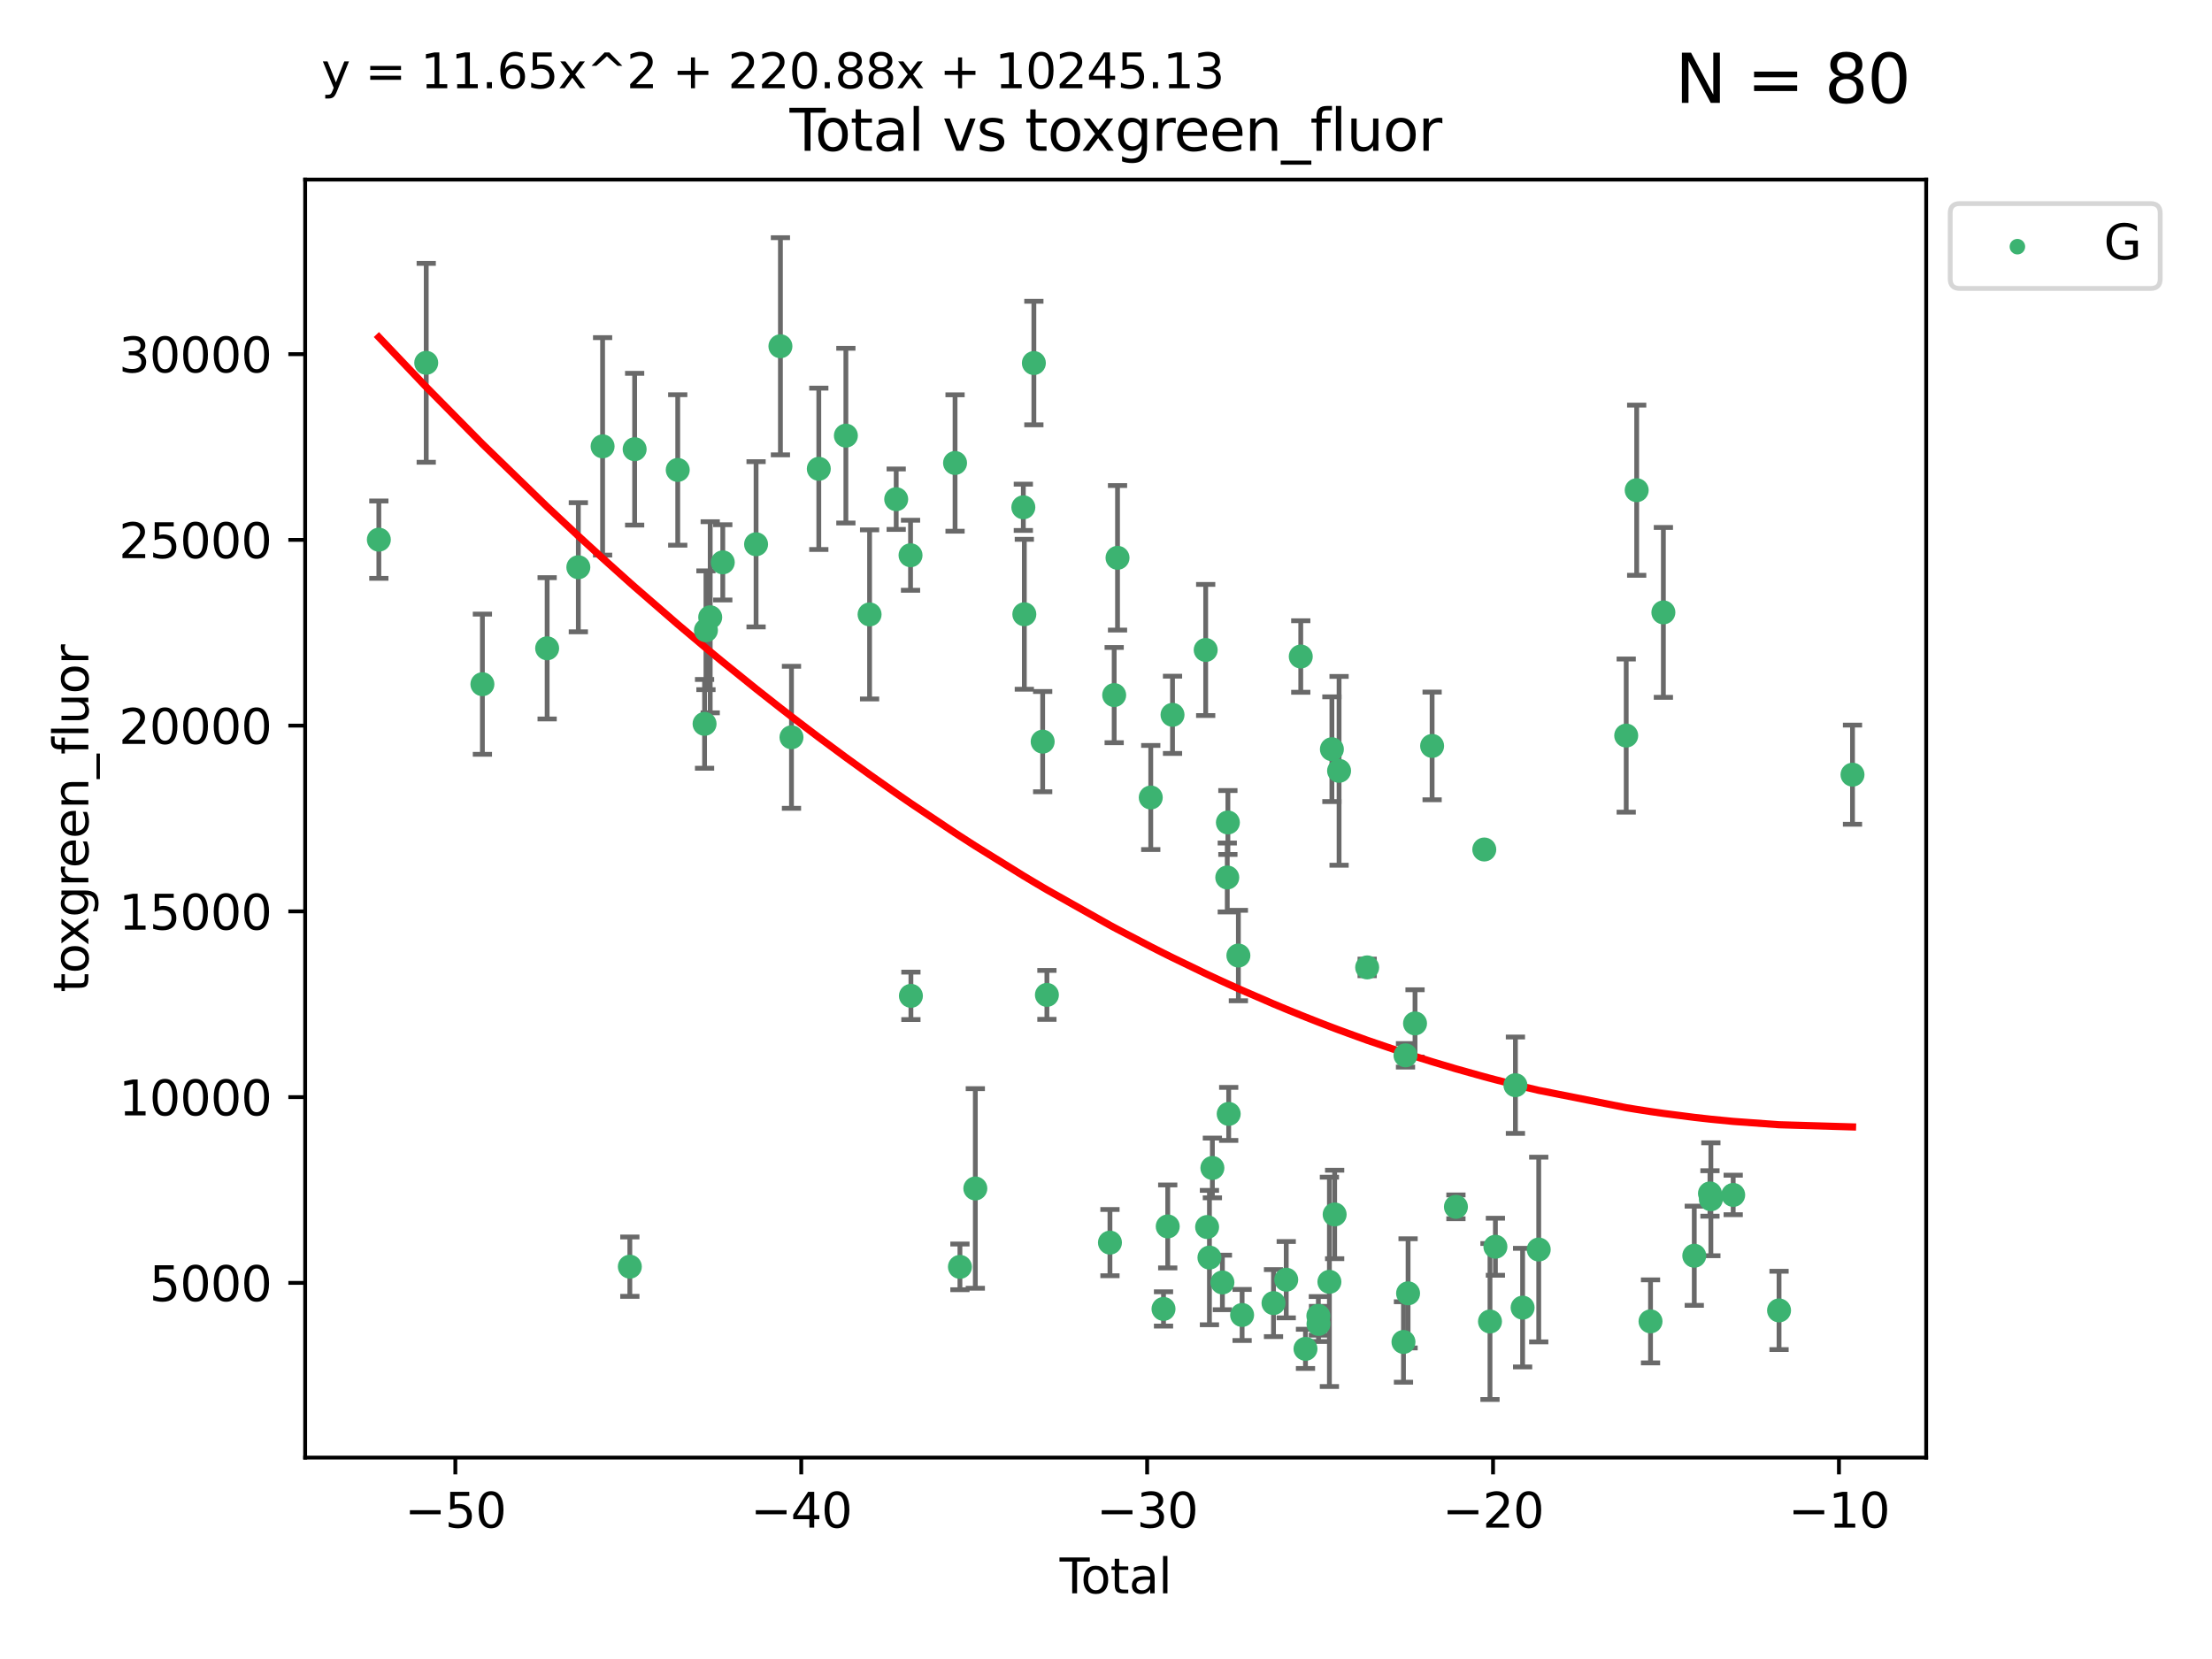 <?xml version="1.0" encoding="utf-8" standalone="no"?>
<!DOCTYPE svg PUBLIC "-//W3C//DTD SVG 1.1//EN"
  "http://www.w3.org/Graphics/SVG/1.1/DTD/svg11.dtd">
<svg xmlns:xlink="http://www.w3.org/1999/xlink" width="460.8pt" height="345.6pt" viewBox="0 0 460.8 345.6" xmlns="http://www.w3.org/2000/svg" version="1.1">
 <defs>
  <style type="text/css">*{stroke-linejoin: round; stroke-linecap: butt}</style>
 </defs>
 <g id="figure_1">
  <g id="patch_1">
   <path d="M 0 345.6 
L 460.8 345.6 
L 460.8 0 
L 0 0 
z
" style="fill: #ffffff"/>
  </g>
  <g id="axes_1">
   <g id="patch_2">
    <path d="M 63.571 303.64 
L 401.26 303.64 
L 401.26 37.411 
L 63.571 37.411 
z
" style="fill: #ffffff"/>
   </g>
   <g id="PathCollection_1">
    <defs>
     <path id="me1930eadc1" d="M 0 1.118 
C 0.297 1.118 0.581 1 0.791 0.791 
C 1 0.581 1.118 0.297 1.118 0 
C 1.118 -0.297 1 -0.581 0.791 -0.791 
C 0.581 -1 0.297 -1.118 0 -1.118 
C -0.297 -1.118 -0.581 -1 -0.791 -0.791 
C -1 -0.581 -1.118 -0.297 -1.118 0 
C -1.118 0.297 -1 0.581 -0.791 0.791 
C -0.581 1 -0.297 1.118 0 1.118 
z
" style="stroke: #3cb371"/>
    </defs>
    <g clip-path="url(#pbe6f022bd1)">
     <use xlink:href="#me1930eadc1" x="78.921" y="112.42" style="fill: #3cb371; stroke: #3cb371"/>
     <use xlink:href="#me1930eadc1" x="88.792" y="75.581" style="fill: #3cb371; stroke: #3cb371"/>
     <use xlink:href="#me1930eadc1" x="100.493" y="142.533" style="fill: #3cb371; stroke: #3cb371"/>
     <use xlink:href="#me1930eadc1" x="113.98" y="135.054" style="fill: #3cb371; stroke: #3cb371"/>
     <use xlink:href="#me1930eadc1" x="120.479" y="118.168" style="fill: #3cb371; stroke: #3cb371"/>
     <use xlink:href="#me1930eadc1" x="125.533" y="92.985" style="fill: #3cb371; stroke: #3cb371"/>
     <use xlink:href="#me1930eadc1" x="131.207" y="263.87" style="fill: #3cb371; stroke: #3cb371"/>
     <use xlink:href="#me1930eadc1" x="132.209" y="93.576" style="fill: #3cb371; stroke: #3cb371"/>
     <use xlink:href="#me1930eadc1" x="141.185" y="97.898" style="fill: #3cb371; stroke: #3cb371"/>
     <use xlink:href="#me1930eadc1" x="146.775" y="150.791" style="fill: #3cb371; stroke: #3cb371"/>
     <use xlink:href="#me1930eadc1" x="147.063" y="131.297" style="fill: #3cb371; stroke: #3cb371"/>
     <use xlink:href="#me1930eadc1" x="147.95" y="128.587" style="fill: #3cb371; stroke: #3cb371"/>
     <use xlink:href="#me1930eadc1" x="150.568" y="117.149" style="fill: #3cb371; stroke: #3cb371"/>
     <use xlink:href="#me1930eadc1" x="157.504" y="113.382" style="fill: #3cb371; stroke: #3cb371"/>
     <use xlink:href="#me1930eadc1" x="162.577" y="72.132" style="fill: #3cb371; stroke: #3cb371"/>
     <use xlink:href="#me1930eadc1" x="164.88" y="153.589" style="fill: #3cb371; stroke: #3cb371"/>
     <use xlink:href="#me1930eadc1" x="170.572" y="97.665" style="fill: #3cb371; stroke: #3cb371"/>
     <use xlink:href="#me1930eadc1" x="176.212" y="90.751" style="fill: #3cb371; stroke: #3cb371"/>
     <use xlink:href="#me1930eadc1" x="181.15" y="127.994" style="fill: #3cb371; stroke: #3cb371"/>
     <use xlink:href="#me1930eadc1" x="186.695" y="103.991" style="fill: #3cb371; stroke: #3cb371"/>
     <use xlink:href="#me1930eadc1" x="189.682" y="115.671" style="fill: #3cb371; stroke: #3cb371"/>
     <use xlink:href="#me1930eadc1" x="189.76" y="207.454" style="fill: #3cb371; stroke: #3cb371"/>
     <use xlink:href="#me1930eadc1" x="198.955" y="96.45" style="fill: #3cb371; stroke: #3cb371"/>
     <use xlink:href="#me1930eadc1" x="199.972" y="263.913" style="fill: #3cb371; stroke: #3cb371"/>
     <use xlink:href="#me1930eadc1" x="203.178" y="247.577" style="fill: #3cb371; stroke: #3cb371"/>
     <use xlink:href="#me1930eadc1" x="213.179" y="105.68" style="fill: #3cb371; stroke: #3cb371"/>
     <use xlink:href="#me1930eadc1" x="213.387" y="127.964" style="fill: #3cb371; stroke: #3cb371"/>
     <use xlink:href="#me1930eadc1" x="215.374" y="75.629" style="fill: #3cb371; stroke: #3cb371"/>
     <use xlink:href="#me1930eadc1" x="217.208" y="154.496" style="fill: #3cb371; stroke: #3cb371"/>
     <use xlink:href="#me1930eadc1" x="218.09" y="207.254" style="fill: #3cb371; stroke: #3cb371"/>
     <use xlink:href="#me1930eadc1" x="231.224" y="258.857" style="fill: #3cb371; stroke: #3cb371"/>
     <use xlink:href="#me1930eadc1" x="232.104" y="144.798" style="fill: #3cb371; stroke: #3cb371"/>
     <use xlink:href="#me1930eadc1" x="232.802" y="116.202" style="fill: #3cb371; stroke: #3cb371"/>
     <use xlink:href="#me1930eadc1" x="239.724" y="166.133" style="fill: #3cb371; stroke: #3cb371"/>
     <use xlink:href="#me1930eadc1" x="242.381" y="272.675" style="fill: #3cb371; stroke: #3cb371"/>
     <use xlink:href="#me1930eadc1" x="243.26" y="255.487" style="fill: #3cb371; stroke: #3cb371"/>
     <use xlink:href="#me1930eadc1" x="244.258" y="148.909" style="fill: #3cb371; stroke: #3cb371"/>
     <use xlink:href="#me1930eadc1" x="251.167" y="135.4" style="fill: #3cb371; stroke: #3cb371"/>
     <use xlink:href="#me1930eadc1" x="251.462" y="255.613" style="fill: #3cb371; stroke: #3cb371"/>
     <use xlink:href="#me1930eadc1" x="251.949" y="261.975" style="fill: #3cb371; stroke: #3cb371"/>
     <use xlink:href="#me1930eadc1" x="252.562" y="243.307" style="fill: #3cb371; stroke: #3cb371"/>
     <use xlink:href="#me1930eadc1" x="254.649" y="267.156" style="fill: #3cb371; stroke: #3cb371"/>
     <use xlink:href="#me1930eadc1" x="255.663" y="182.796" style="fill: #3cb371; stroke: #3cb371"/>
     <use xlink:href="#me1930eadc1" x="255.793" y="171.338" style="fill: #3cb371; stroke: #3cb371"/>
     <use xlink:href="#me1930eadc1" x="255.96" y="232.046" style="fill: #3cb371; stroke: #3cb371"/>
     <use xlink:href="#me1930eadc1" x="257.978" y="199.056" style="fill: #3cb371; stroke: #3cb371"/>
     <use xlink:href="#me1930eadc1" x="258.754" y="273.935" style="fill: #3cb371; stroke: #3cb371"/>
     <use xlink:href="#me1930eadc1" x="265.295" y="271.459" style="fill: #3cb371; stroke: #3cb371"/>
     <use xlink:href="#me1930eadc1" x="267.947" y="266.583" style="fill: #3cb371; stroke: #3cb371"/>
     <use xlink:href="#me1930eadc1" x="270.973" y="136.764" style="fill: #3cb371; stroke: #3cb371"/>
     <use xlink:href="#me1930eadc1" x="271.958" y="280.991" style="fill: #3cb371; stroke: #3cb371"/>
     <use xlink:href="#me1930eadc1" x="274.639" y="274.118" style="fill: #3cb371; stroke: #3cb371"/>
     <use xlink:href="#me1930eadc1" x="274.669" y="275.799" style="fill: #3cb371; stroke: #3cb371"/>
     <use xlink:href="#me1930eadc1" x="276.939" y="267.029" style="fill: #3cb371; stroke: #3cb371"/>
     <use xlink:href="#me1930eadc1" x="277.458" y="156.073" style="fill: #3cb371; stroke: #3cb371"/>
     <use xlink:href="#me1930eadc1" x="278.033" y="252.994" style="fill: #3cb371; stroke: #3cb371"/>
     <use xlink:href="#me1930eadc1" x="278.954" y="160.578" style="fill: #3cb371; stroke: #3cb371"/>
     <use xlink:href="#me1930eadc1" x="284.806" y="201.526" style="fill: #3cb371; stroke: #3cb371"/>
     <use xlink:href="#me1930eadc1" x="292.369" y="279.556" style="fill: #3cb371; stroke: #3cb371"/>
     <use xlink:href="#me1930eadc1" x="292.792" y="219.848" style="fill: #3cb371; stroke: #3cb371"/>
     <use xlink:href="#me1930eadc1" x="293.328" y="269.425" style="fill: #3cb371; stroke: #3cb371"/>
     <use xlink:href="#me1930eadc1" x="294.777" y="213.198" style="fill: #3cb371; stroke: #3cb371"/>
     <use xlink:href="#me1930eadc1" x="298.336" y="155.392" style="fill: #3cb371; stroke: #3cb371"/>
     <use xlink:href="#me1930eadc1" x="303.298" y="251.406" style="fill: #3cb371; stroke: #3cb371"/>
     <use xlink:href="#me1930eadc1" x="309.203" y="176.965" style="fill: #3cb371; stroke: #3cb371"/>
     <use xlink:href="#me1930eadc1" x="310.392" y="275.293" style="fill: #3cb371; stroke: #3cb371"/>
     <use xlink:href="#me1930eadc1" x="311.521" y="259.718" style="fill: #3cb371; stroke: #3cb371"/>
     <use xlink:href="#me1930eadc1" x="315.691" y="226.069" style="fill: #3cb371; stroke: #3cb371"/>
     <use xlink:href="#me1930eadc1" x="317.187" y="272.405" style="fill: #3cb371; stroke: #3cb371"/>
     <use xlink:href="#me1930eadc1" x="320.546" y="260.299" style="fill: #3cb371; stroke: #3cb371"/>
     <use xlink:href="#me1930eadc1" x="338.77" y="153.233" style="fill: #3cb371; stroke: #3cb371"/>
     <use xlink:href="#me1930eadc1" x="340.952" y="102.118" style="fill: #3cb371; stroke: #3cb371"/>
     <use xlink:href="#me1930eadc1" x="343.835" y="275.266" style="fill: #3cb371; stroke: #3cb371"/>
     <use xlink:href="#me1930eadc1" x="346.513" y="127.573" style="fill: #3cb371; stroke: #3cb371"/>
     <use xlink:href="#me1930eadc1" x="352.949" y="261.594" style="fill: #3cb371; stroke: #3cb371"/>
     <use xlink:href="#me1930eadc1" x="356.217" y="248.616" style="fill: #3cb371; stroke: #3cb371"/>
     <use xlink:href="#me1930eadc1" x="356.405" y="249.83" style="fill: #3cb371; stroke: #3cb371"/>
     <use xlink:href="#me1930eadc1" x="361.057" y="248.926" style="fill: #3cb371; stroke: #3cb371"/>
     <use xlink:href="#me1930eadc1" x="370.608" y="272.984" style="fill: #3cb371; stroke: #3cb371"/>
     <use xlink:href="#me1930eadc1" x="385.911" y="161.376" style="fill: #3cb371; stroke: #3cb371"/>
    </g>
   </g>
   <g id="matplotlib.axis_1">
    <g id="xtick_1">
     <g id="line2d_1">
      <defs>
       <path id="m915a8ff0ce" d="M 0 0 
L 0 3.5 
" style="stroke: #000000; stroke-width: 0.8"/>
      </defs>
      <g>
       <use xlink:href="#m915a8ff0ce" x="94.856" y="303.64" style="stroke: #000000; stroke-width: 0.8"/>
      </g>
     </g>
     <g id="text_1">
      <!-- −50 -->
      <g transform="translate(84.304 318.238)scale(0.1 -0.1)">
       <defs>
        <path id="DejaVuSans-2212" d="M 678 2272 
L 4684 2272 
L 4684 1741 
L 678 1741 
L 678 2272 
z
" transform="scale(0.016)"/>
        <path id="DejaVuSans-35" d="M 691 4666 
L 3169 4666 
L 3169 4134 
L 1269 4134 
L 1269 2991 
Q 1406 3038 1543 3061 
Q 1681 3084 1819 3084 
Q 2600 3084 3056 2656 
Q 3513 2228 3513 1497 
Q 3513 744 3044 326 
Q 2575 -91 1722 -91 
Q 1428 -91 1123 -41 
Q 819 9 494 109 
L 494 744 
Q 775 591 1075 516 
Q 1375 441 1709 441 
Q 2250 441 2565 725 
Q 2881 1009 2881 1497 
Q 2881 1984 2565 2268 
Q 2250 2553 1709 2553 
Q 1456 2553 1204 2497 
Q 953 2441 691 2322 
L 691 4666 
z
" transform="scale(0.016)"/>
        <path id="DejaVuSans-30" d="M 2034 4250 
Q 1547 4250 1301 3770 
Q 1056 3291 1056 2328 
Q 1056 1369 1301 889 
Q 1547 409 2034 409 
Q 2525 409 2770 889 
Q 3016 1369 3016 2328 
Q 3016 3291 2770 3770 
Q 2525 4250 2034 4250 
z
M 2034 4750 
Q 2819 4750 3233 4129 
Q 3647 3509 3647 2328 
Q 3647 1150 3233 529 
Q 2819 -91 2034 -91 
Q 1250 -91 836 529 
Q 422 1150 422 2328 
Q 422 3509 836 4129 
Q 1250 4750 2034 4750 
z
" transform="scale(0.016)"/>
       </defs>
       <use xlink:href="#DejaVuSans-2212"/>
       <use xlink:href="#DejaVuSans-35" x="83.789"/>
       <use xlink:href="#DejaVuSans-30" x="147.412"/>
      </g>
     </g>
    </g>
    <g id="xtick_2">
     <g id="line2d_2">
      <g>
       <use xlink:href="#m915a8ff0ce" x="166.914" y="303.64" style="stroke: #000000; stroke-width: 0.8"/>
      </g>
     </g>
     <g id="text_2">
      <!-- −40 -->
      <g transform="translate(156.361 318.238)scale(0.1 -0.1)">
       <defs>
        <path id="DejaVuSans-34" d="M 2419 4116 
L 825 1625 
L 2419 1625 
L 2419 4116 
z
M 2253 4666 
L 3047 4666 
L 3047 1625 
L 3713 1625 
L 3713 1100 
L 3047 1100 
L 3047 0 
L 2419 0 
L 2419 1100 
L 313 1100 
L 313 1709 
L 2253 4666 
z
" transform="scale(0.016)"/>
       </defs>
       <use xlink:href="#DejaVuSans-2212"/>
       <use xlink:href="#DejaVuSans-34" x="83.789"/>
       <use xlink:href="#DejaVuSans-30" x="147.412"/>
      </g>
     </g>
    </g>
    <g id="xtick_3">
     <g id="line2d_3">
      <g>
       <use xlink:href="#m915a8ff0ce" x="238.971" y="303.64" style="stroke: #000000; stroke-width: 0.8"/>
      </g>
     </g>
     <g id="text_3">
      <!-- −30 -->
      <g transform="translate(228.419 318.238)scale(0.1 -0.1)">
       <defs>
        <path id="DejaVuSans-33" d="M 2597 2516 
Q 3050 2419 3304 2112 
Q 3559 1806 3559 1356 
Q 3559 666 3084 287 
Q 2609 -91 1734 -91 
Q 1441 -91 1130 -33 
Q 819 25 488 141 
L 488 750 
Q 750 597 1062 519 
Q 1375 441 1716 441 
Q 2309 441 2620 675 
Q 2931 909 2931 1356 
Q 2931 1769 2642 2001 
Q 2353 2234 1838 2234 
L 1294 2234 
L 1294 2753 
L 1863 2753 
Q 2328 2753 2575 2939 
Q 2822 3125 2822 3475 
Q 2822 3834 2567 4026 
Q 2313 4219 1838 4219 
Q 1578 4219 1281 4162 
Q 984 4106 628 3988 
L 628 4550 
Q 988 4650 1302 4700 
Q 1616 4750 1894 4750 
Q 2613 4750 3031 4423 
Q 3450 4097 3450 3541 
Q 3450 3153 3228 2886 
Q 3006 2619 2597 2516 
z
" transform="scale(0.016)"/>
       </defs>
       <use xlink:href="#DejaVuSans-2212"/>
       <use xlink:href="#DejaVuSans-33" x="83.789"/>
       <use xlink:href="#DejaVuSans-30" x="147.412"/>
      </g>
     </g>
    </g>
    <g id="xtick_4">
     <g id="line2d_4">
      <g>
       <use xlink:href="#m915a8ff0ce" x="311.029" y="303.64" style="stroke: #000000; stroke-width: 0.8"/>
      </g>
     </g>
     <g id="text_4">
      <!-- −20 -->
      <g transform="translate(300.476 318.238)scale(0.1 -0.1)">
       <defs>
        <path id="DejaVuSans-32" d="M 1228 531 
L 3431 531 
L 3431 0 
L 469 0 
L 469 531 
Q 828 903 1448 1529 
Q 2069 2156 2228 2338 
Q 2531 2678 2651 2914 
Q 2772 3150 2772 3378 
Q 2772 3750 2511 3984 
Q 2250 4219 1831 4219 
Q 1534 4219 1204 4116 
Q 875 4013 500 3803 
L 500 4441 
Q 881 4594 1212 4672 
Q 1544 4750 1819 4750 
Q 2544 4750 2975 4387 
Q 3406 4025 3406 3419 
Q 3406 3131 3298 2873 
Q 3191 2616 2906 2266 
Q 2828 2175 2409 1742 
Q 1991 1309 1228 531 
z
" transform="scale(0.016)"/>
       </defs>
       <use xlink:href="#DejaVuSans-2212"/>
       <use xlink:href="#DejaVuSans-32" x="83.789"/>
       <use xlink:href="#DejaVuSans-30" x="147.412"/>
      </g>
     </g>
    </g>
    <g id="xtick_5">
     <g id="line2d_5">
      <g>
       <use xlink:href="#m915a8ff0ce" x="383.086" y="303.64" style="stroke: #000000; stroke-width: 0.8"/>
      </g>
     </g>
     <g id="text_5">
      <!-- −10 -->
      <g transform="translate(372.534 318.238)scale(0.1 -0.1)">
       <defs>
        <path id="DejaVuSans-31" d="M 794 531 
L 1825 531 
L 1825 4091 
L 703 3866 
L 703 4441 
L 1819 4666 
L 2450 4666 
L 2450 531 
L 3481 531 
L 3481 0 
L 794 0 
L 794 531 
z
" transform="scale(0.016)"/>
       </defs>
       <use xlink:href="#DejaVuSans-2212"/>
       <use xlink:href="#DejaVuSans-31" x="83.789"/>
       <use xlink:href="#DejaVuSans-30" x="147.412"/>
      </g>
     </g>
    </g>
    <g id="text_6">
     <!-- Total -->
     <g transform="translate(220.739 331.917)scale(0.1 -0.1)">
      <defs>
       <path id="DejaVuSans-54" d="M -19 4666 
L 3928 4666 
L 3928 4134 
L 2272 4134 
L 2272 0 
L 1638 0 
L 1638 4134 
L -19 4134 
L -19 4666 
z
" transform="scale(0.016)"/>
       <path id="DejaVuSans-6f" d="M 1959 3097 
Q 1497 3097 1228 2736 
Q 959 2375 959 1747 
Q 959 1119 1226 758 
Q 1494 397 1959 397 
Q 2419 397 2687 759 
Q 2956 1122 2956 1747 
Q 2956 2369 2687 2733 
Q 2419 3097 1959 3097 
z
M 1959 3584 
Q 2709 3584 3137 3096 
Q 3566 2609 3566 1747 
Q 3566 888 3137 398 
Q 2709 -91 1959 -91 
Q 1206 -91 779 398 
Q 353 888 353 1747 
Q 353 2609 779 3096 
Q 1206 3584 1959 3584 
z
" transform="scale(0.016)"/>
       <path id="DejaVuSans-74" d="M 1172 4494 
L 1172 3500 
L 2356 3500 
L 2356 3053 
L 1172 3053 
L 1172 1153 
Q 1172 725 1289 603 
Q 1406 481 1766 481 
L 2356 481 
L 2356 0 
L 1766 0 
Q 1100 0 847 248 
Q 594 497 594 1153 
L 594 3053 
L 172 3053 
L 172 3500 
L 594 3500 
L 594 4494 
L 1172 4494 
z
" transform="scale(0.016)"/>
       <path id="DejaVuSans-61" d="M 2194 1759 
Q 1497 1759 1228 1600 
Q 959 1441 959 1056 
Q 959 750 1161 570 
Q 1363 391 1709 391 
Q 2188 391 2477 730 
Q 2766 1069 2766 1631 
L 2766 1759 
L 2194 1759 
z
M 3341 1997 
L 3341 0 
L 2766 0 
L 2766 531 
Q 2569 213 2275 61 
Q 1981 -91 1556 -91 
Q 1019 -91 701 211 
Q 384 513 384 1019 
Q 384 1609 779 1909 
Q 1175 2209 1959 2209 
L 2766 2209 
L 2766 2266 
Q 2766 2663 2505 2880 
Q 2244 3097 1772 3097 
Q 1472 3097 1187 3025 
Q 903 2953 641 2809 
L 641 3341 
Q 956 3463 1253 3523 
Q 1550 3584 1831 3584 
Q 2591 3584 2966 3190 
Q 3341 2797 3341 1997 
z
" transform="scale(0.016)"/>
       <path id="DejaVuSans-6c" d="M 603 4863 
L 1178 4863 
L 1178 0 
L 603 0 
L 603 4863 
z
" transform="scale(0.016)"/>
      </defs>
      <use xlink:href="#DejaVuSans-54"/>
      <use xlink:href="#DejaVuSans-6f" x="44.084"/>
      <use xlink:href="#DejaVuSans-74" x="105.266"/>
      <use xlink:href="#DejaVuSans-61" x="144.475"/>
      <use xlink:href="#DejaVuSans-6c" x="205.754"/>
     </g>
    </g>
   </g>
   <g id="matplotlib.axis_2">
    <g id="ytick_1">
     <g id="line2d_6">
      <defs>
       <path id="mf60f19db26" d="M 0 0 
L -3.5 0 
" style="stroke: #000000; stroke-width: 0.8"/>
      </defs>
      <g>
       <use xlink:href="#mf60f19db26" x="63.571" y="267.243" style="stroke: #000000; stroke-width: 0.8"/>
      </g>
     </g>
     <g id="text_7">
      <!-- 5000 -->
      <g transform="translate(31.121 271.042)scale(0.1 -0.1)">
       <use xlink:href="#DejaVuSans-35"/>
       <use xlink:href="#DejaVuSans-30" x="63.623"/>
       <use xlink:href="#DejaVuSans-30" x="127.246"/>
       <use xlink:href="#DejaVuSans-30" x="190.869"/>
      </g>
     </g>
    </g>
    <g id="ytick_2">
     <g id="line2d_7">
      <g>
       <use xlink:href="#mf60f19db26" x="63.571" y="228.55" style="stroke: #000000; stroke-width: 0.8"/>
      </g>
     </g>
     <g id="text_8">
      <!-- 10000 -->
      <g transform="translate(24.759 232.349)scale(0.1 -0.1)">
       <use xlink:href="#DejaVuSans-31"/>
       <use xlink:href="#DejaVuSans-30" x="63.623"/>
       <use xlink:href="#DejaVuSans-30" x="127.246"/>
       <use xlink:href="#DejaVuSans-30" x="190.869"/>
       <use xlink:href="#DejaVuSans-30" x="254.492"/>
      </g>
     </g>
    </g>
    <g id="ytick_3">
     <g id="line2d_8">
      <g>
       <use xlink:href="#mf60f19db26" x="63.571" y="189.856" style="stroke: #000000; stroke-width: 0.8"/>
      </g>
     </g>
     <g id="text_9">
      <!-- 15000 -->
      <g transform="translate(24.759 193.656)scale(0.1 -0.1)">
       <use xlink:href="#DejaVuSans-31"/>
       <use xlink:href="#DejaVuSans-35" x="63.623"/>
       <use xlink:href="#DejaVuSans-30" x="127.246"/>
       <use xlink:href="#DejaVuSans-30" x="190.869"/>
       <use xlink:href="#DejaVuSans-30" x="254.492"/>
      </g>
     </g>
    </g>
    <g id="ytick_4">
     <g id="line2d_9">
      <g>
       <use xlink:href="#mf60f19db26" x="63.571" y="151.163" style="stroke: #000000; stroke-width: 0.8"/>
      </g>
     </g>
     <g id="text_10">
      <!-- 20000 -->
      <g transform="translate(24.759 154.963)scale(0.1 -0.1)">
       <use xlink:href="#DejaVuSans-32"/>
       <use xlink:href="#DejaVuSans-30" x="63.623"/>
       <use xlink:href="#DejaVuSans-30" x="127.246"/>
       <use xlink:href="#DejaVuSans-30" x="190.869"/>
       <use xlink:href="#DejaVuSans-30" x="254.492"/>
      </g>
     </g>
    </g>
    <g id="ytick_5">
     <g id="line2d_10">
      <g>
       <use xlink:href="#mf60f19db26" x="63.571" y="112.47" style="stroke: #000000; stroke-width: 0.8"/>
      </g>
     </g>
     <g id="text_11">
      <!-- 25000 -->
      <g transform="translate(24.759 116.269)scale(0.1 -0.1)">
       <use xlink:href="#DejaVuSans-32"/>
       <use xlink:href="#DejaVuSans-35" x="63.623"/>
       <use xlink:href="#DejaVuSans-30" x="127.246"/>
       <use xlink:href="#DejaVuSans-30" x="190.869"/>
       <use xlink:href="#DejaVuSans-30" x="254.492"/>
      </g>
     </g>
    </g>
    <g id="ytick_6">
     <g id="line2d_11">
      <g>
       <use xlink:href="#mf60f19db26" x="63.571" y="73.777" style="stroke: #000000; stroke-width: 0.8"/>
      </g>
     </g>
     <g id="text_12">
      <!-- 30000 -->
      <g transform="translate(24.759 77.576)scale(0.1 -0.1)">
       <use xlink:href="#DejaVuSans-33"/>
       <use xlink:href="#DejaVuSans-30" x="63.623"/>
       <use xlink:href="#DejaVuSans-30" x="127.246"/>
       <use xlink:href="#DejaVuSans-30" x="190.869"/>
       <use xlink:href="#DejaVuSans-30" x="254.492"/>
      </g>
     </g>
    </g>
    <g id="text_13">
     <!-- toxgreen_fluor -->
     <g transform="translate(18.401 206.72)rotate(-90)scale(0.1 -0.1)">
      <defs>
       <path id="DejaVuSans-78" d="M 3513 3500 
L 2247 1797 
L 3578 0 
L 2900 0 
L 1881 1375 
L 863 0 
L 184 0 
L 1544 1831 
L 300 3500 
L 978 3500 
L 1906 2253 
L 2834 3500 
L 3513 3500 
z
" transform="scale(0.016)"/>
       <path id="DejaVuSans-67" d="M 2906 1791 
Q 2906 2416 2648 2759 
Q 2391 3103 1925 3103 
Q 1463 3103 1205 2759 
Q 947 2416 947 1791 
Q 947 1169 1205 825 
Q 1463 481 1925 481 
Q 2391 481 2648 825 
Q 2906 1169 2906 1791 
z
M 3481 434 
Q 3481 -459 3084 -895 
Q 2688 -1331 1869 -1331 
Q 1566 -1331 1297 -1286 
Q 1028 -1241 775 -1147 
L 775 -588 
Q 1028 -725 1275 -790 
Q 1522 -856 1778 -856 
Q 2344 -856 2625 -561 
Q 2906 -266 2906 331 
L 2906 616 
Q 2728 306 2450 153 
Q 2172 0 1784 0 
Q 1141 0 747 490 
Q 353 981 353 1791 
Q 353 2603 747 3093 
Q 1141 3584 1784 3584 
Q 2172 3584 2450 3431 
Q 2728 3278 2906 2969 
L 2906 3500 
L 3481 3500 
L 3481 434 
z
" transform="scale(0.016)"/>
       <path id="DejaVuSans-72" d="M 2631 2963 
Q 2534 3019 2420 3045 
Q 2306 3072 2169 3072 
Q 1681 3072 1420 2755 
Q 1159 2438 1159 1844 
L 1159 0 
L 581 0 
L 581 3500 
L 1159 3500 
L 1159 2956 
Q 1341 3275 1631 3429 
Q 1922 3584 2338 3584 
Q 2397 3584 2469 3576 
Q 2541 3569 2628 3553 
L 2631 2963 
z
" transform="scale(0.016)"/>
       <path id="DejaVuSans-65" d="M 3597 1894 
L 3597 1613 
L 953 1613 
Q 991 1019 1311 708 
Q 1631 397 2203 397 
Q 2534 397 2845 478 
Q 3156 559 3463 722 
L 3463 178 
Q 3153 47 2828 -22 
Q 2503 -91 2169 -91 
Q 1331 -91 842 396 
Q 353 884 353 1716 
Q 353 2575 817 3079 
Q 1281 3584 2069 3584 
Q 2775 3584 3186 3129 
Q 3597 2675 3597 1894 
z
M 3022 2063 
Q 3016 2534 2758 2815 
Q 2500 3097 2075 3097 
Q 1594 3097 1305 2825 
Q 1016 2553 972 2059 
L 3022 2063 
z
" transform="scale(0.016)"/>
       <path id="DejaVuSans-6e" d="M 3513 2113 
L 3513 0 
L 2938 0 
L 2938 2094 
Q 2938 2591 2744 2837 
Q 2550 3084 2163 3084 
Q 1697 3084 1428 2787 
Q 1159 2491 1159 1978 
L 1159 0 
L 581 0 
L 581 3500 
L 1159 3500 
L 1159 2956 
Q 1366 3272 1645 3428 
Q 1925 3584 2291 3584 
Q 2894 3584 3203 3211 
Q 3513 2838 3513 2113 
z
" transform="scale(0.016)"/>
       <path id="DejaVuSans-5f" d="M 3263 -1063 
L 3263 -1509 
L -63 -1509 
L -63 -1063 
L 3263 -1063 
z
" transform="scale(0.016)"/>
       <path id="DejaVuSans-66" d="M 2375 4863 
L 2375 4384 
L 1825 4384 
Q 1516 4384 1395 4259 
Q 1275 4134 1275 3809 
L 1275 3500 
L 2222 3500 
L 2222 3053 
L 1275 3053 
L 1275 0 
L 697 0 
L 697 3053 
L 147 3053 
L 147 3500 
L 697 3500 
L 697 3744 
Q 697 4328 969 4595 
Q 1241 4863 1831 4863 
L 2375 4863 
z
" transform="scale(0.016)"/>
       <path id="DejaVuSans-75" d="M 544 1381 
L 544 3500 
L 1119 3500 
L 1119 1403 
Q 1119 906 1312 657 
Q 1506 409 1894 409 
Q 2359 409 2629 706 
Q 2900 1003 2900 1516 
L 2900 3500 
L 3475 3500 
L 3475 0 
L 2900 0 
L 2900 538 
Q 2691 219 2414 64 
Q 2138 -91 1772 -91 
Q 1169 -91 856 284 
Q 544 659 544 1381 
z
M 1991 3584 
L 1991 3584 
z
" transform="scale(0.016)"/>
      </defs>
      <use xlink:href="#DejaVuSans-74"/>
      <use xlink:href="#DejaVuSans-6f" x="39.209"/>
      <use xlink:href="#DejaVuSans-78" x="97.266"/>
      <use xlink:href="#DejaVuSans-67" x="156.445"/>
      <use xlink:href="#DejaVuSans-72" x="219.922"/>
      <use xlink:href="#DejaVuSans-65" x="258.785"/>
      <use xlink:href="#DejaVuSans-65" x="320.309"/>
      <use xlink:href="#DejaVuSans-6e" x="381.832"/>
      <use xlink:href="#DejaVuSans-5f" x="445.211"/>
      <use xlink:href="#DejaVuSans-66" x="495.211"/>
      <use xlink:href="#DejaVuSans-6c" x="530.416"/>
      <use xlink:href="#DejaVuSans-75" x="558.199"/>
      <use xlink:href="#DejaVuSans-6f" x="621.578"/>
      <use xlink:href="#DejaVuSans-72" x="682.76"/>
     </g>
    </g>
   </g>
   <g id="LineCollection_1">
    <path d="M 78.921 120.48 
L 78.921 104.361 
" clip-path="url(#pbe6f022bd1)" style="fill: none; stroke: #696969"/>
    <path d="M 88.792 96.298 
L 88.792 54.865 
" clip-path="url(#pbe6f022bd1)" style="fill: none; stroke: #696969"/>
    <path d="M 100.493 157.135 
L 100.493 127.931 
" clip-path="url(#pbe6f022bd1)" style="fill: none; stroke: #696969"/>
    <path d="M 113.98 149.771 
L 113.98 120.338 
" clip-path="url(#pbe6f022bd1)" style="fill: none; stroke: #696969"/>
    <path d="M 120.479 131.617 
L 120.479 104.718 
" clip-path="url(#pbe6f022bd1)" style="fill: none; stroke: #696969"/>
    <path d="M 125.533 115.636 
L 125.533 70.335 
" clip-path="url(#pbe6f022bd1)" style="fill: none; stroke: #696969"/>
    <path d="M 131.207 270.054 
L 131.207 257.685 
" clip-path="url(#pbe6f022bd1)" style="fill: none; stroke: #696969"/>
    <path d="M 132.209 109.381 
L 132.209 77.77 
" clip-path="url(#pbe6f022bd1)" style="fill: none; stroke: #696969"/>
    <path d="M 141.185 113.571 
L 141.185 82.226 
" clip-path="url(#pbe6f022bd1)" style="fill: none; stroke: #696969"/>
    <path d="M 146.775 160.037 
L 146.775 141.545 
" clip-path="url(#pbe6f022bd1)" style="fill: none; stroke: #696969"/>
    <path d="M 147.063 143.669 
L 147.063 118.924 
" clip-path="url(#pbe6f022bd1)" style="fill: none; stroke: #696969"/>
    <path d="M 147.95 148.491 
L 147.95 108.683 
" clip-path="url(#pbe6f022bd1)" style="fill: none; stroke: #696969"/>
    <path d="M 150.568 124.986 
L 150.568 109.312 
" clip-path="url(#pbe6f022bd1)" style="fill: none; stroke: #696969"/>
    <path d="M 157.504 130.595 
L 157.504 96.169 
" clip-path="url(#pbe6f022bd1)" style="fill: none; stroke: #696969"/>
    <path d="M 162.577 94.752 
L 162.577 49.513 
" clip-path="url(#pbe6f022bd1)" style="fill: none; stroke: #696969"/>
    <path d="M 164.88 168.382 
L 164.88 138.795 
" clip-path="url(#pbe6f022bd1)" style="fill: none; stroke: #696969"/>
    <path d="M 170.572 114.473 
L 170.572 80.857 
" clip-path="url(#pbe6f022bd1)" style="fill: none; stroke: #696969"/>
    <path d="M 176.212 108.951 
L 176.212 72.551 
" clip-path="url(#pbe6f022bd1)" style="fill: none; stroke: #696969"/>
    <path d="M 181.15 145.609 
L 181.15 110.379 
" clip-path="url(#pbe6f022bd1)" style="fill: none; stroke: #696969"/>
    <path d="M 186.695 110.284 
L 186.695 97.697 
" clip-path="url(#pbe6f022bd1)" style="fill: none; stroke: #696969"/>
    <path d="M 189.682 122.965 
L 189.682 108.377 
" clip-path="url(#pbe6f022bd1)" style="fill: none; stroke: #696969"/>
    <path d="M 189.76 212.395 
L 189.76 202.513 
" clip-path="url(#pbe6f022bd1)" style="fill: none; stroke: #696969"/>
    <path d="M 198.955 110.658 
L 198.955 82.243 
" clip-path="url(#pbe6f022bd1)" style="fill: none; stroke: #696969"/>
    <path d="M 199.972 268.671 
L 199.972 259.155 
" clip-path="url(#pbe6f022bd1)" style="fill: none; stroke: #696969"/>
    <path d="M 203.178 268.366 
L 203.178 226.788 
" clip-path="url(#pbe6f022bd1)" style="fill: none; stroke: #696969"/>
    <path d="M 213.179 110.498 
L 213.179 100.861 
" clip-path="url(#pbe6f022bd1)" style="fill: none; stroke: #696969"/>
    <path d="M 213.387 143.58 
L 213.387 112.347 
" clip-path="url(#pbe6f022bd1)" style="fill: none; stroke: #696969"/>
    <path d="M 215.374 88.498 
L 215.374 62.759 
" clip-path="url(#pbe6f022bd1)" style="fill: none; stroke: #696969"/>
    <path d="M 217.208 164.938 
L 217.208 144.054 
" clip-path="url(#pbe6f022bd1)" style="fill: none; stroke: #696969"/>
    <path d="M 218.09 212.348 
L 218.09 202.159 
" clip-path="url(#pbe6f022bd1)" style="fill: none; stroke: #696969"/>
    <path d="M 231.224 265.757 
L 231.224 251.958 
" clip-path="url(#pbe6f022bd1)" style="fill: none; stroke: #696969"/>
    <path d="M 232.104 154.717 
L 232.104 134.878 
" clip-path="url(#pbe6f022bd1)" style="fill: none; stroke: #696969"/>
    <path d="M 232.802 131.258 
L 232.802 101.147 
" clip-path="url(#pbe6f022bd1)" style="fill: none; stroke: #696969"/>
    <path d="M 239.724 176.978 
L 239.724 155.288 
" clip-path="url(#pbe6f022bd1)" style="fill: none; stroke: #696969"/>
    <path d="M 242.381 276.248 
L 242.381 269.102 
" clip-path="url(#pbe6f022bd1)" style="fill: none; stroke: #696969"/>
    <path d="M 243.26 264.131 
L 243.26 246.843 
" clip-path="url(#pbe6f022bd1)" style="fill: none; stroke: #696969"/>
    <path d="M 244.258 156.956 
L 244.258 140.861 
" clip-path="url(#pbe6f022bd1)" style="fill: none; stroke: #696969"/>
    <path d="M 251.167 149.06 
L 251.167 121.74 
" clip-path="url(#pbe6f022bd1)" style="fill: none; stroke: #696969"/>
    <path d="M 251.462 256.27 
L 251.462 254.956 
" clip-path="url(#pbe6f022bd1)" style="fill: none; stroke: #696969"/>
    <path d="M 251.949 275.971 
L 251.949 247.978 
" clip-path="url(#pbe6f022bd1)" style="fill: none; stroke: #696969"/>
    <path d="M 252.562 249.528 
L 252.562 237.086 
" clip-path="url(#pbe6f022bd1)" style="fill: none; stroke: #696969"/>
    <path d="M 254.649 272.837 
L 254.649 261.475 
" clip-path="url(#pbe6f022bd1)" style="fill: none; stroke: #696969"/>
    <path d="M 255.663 189.971 
L 255.663 175.62 
" clip-path="url(#pbe6f022bd1)" style="fill: none; stroke: #696969"/>
    <path d="M 255.793 177.995 
L 255.793 164.682 
" clip-path="url(#pbe6f022bd1)" style="fill: none; stroke: #696969"/>
    <path d="M 255.96 237.57 
L 255.96 226.522 
" clip-path="url(#pbe6f022bd1)" style="fill: none; stroke: #696969"/>
    <path d="M 257.978 208.478 
L 257.978 189.635 
" clip-path="url(#pbe6f022bd1)" style="fill: none; stroke: #696969"/>
    <path d="M 258.754 279.254 
L 258.754 268.616 
" clip-path="url(#pbe6f022bd1)" style="fill: none; stroke: #696969"/>
    <path d="M 265.295 278.441 
L 265.295 264.477 
" clip-path="url(#pbe6f022bd1)" style="fill: none; stroke: #696969"/>
    <path d="M 267.947 274.533 
L 267.947 258.632 
" clip-path="url(#pbe6f022bd1)" style="fill: none; stroke: #696969"/>
    <path d="M 270.973 144.212 
L 270.973 129.315 
" clip-path="url(#pbe6f022bd1)" style="fill: none; stroke: #696969"/>
    <path d="M 271.958 285.072 
L 271.958 276.909 
" clip-path="url(#pbe6f022bd1)" style="fill: none; stroke: #696969"/>
    <path d="M 274.639 278.144 
L 274.639 270.093 
" clip-path="url(#pbe6f022bd1)" style="fill: none; stroke: #696969"/>
    <path d="M 274.669 279.464 
L 274.669 272.134 
" clip-path="url(#pbe6f022bd1)" style="fill: none; stroke: #696969"/>
    <path d="M 276.939 288.835 
L 276.939 245.222 
" clip-path="url(#pbe6f022bd1)" style="fill: none; stroke: #696969"/>
    <path d="M 277.458 166.981 
L 277.458 145.165 
" clip-path="url(#pbe6f022bd1)" style="fill: none; stroke: #696969"/>
    <path d="M 278.033 262.211 
L 278.033 243.777 
" clip-path="url(#pbe6f022bd1)" style="fill: none; stroke: #696969"/>
    <path d="M 278.954 180.242 
L 278.954 140.914 
" clip-path="url(#pbe6f022bd1)" style="fill: none; stroke: #696969"/>
    <path d="M 284.806 203.256 
L 284.806 199.796 
" clip-path="url(#pbe6f022bd1)" style="fill: none; stroke: #696969"/>
    <path d="M 292.369 287.935 
L 292.369 271.177 
" clip-path="url(#pbe6f022bd1)" style="fill: none; stroke: #696969"/>
    <path d="M 292.792 222.296 
L 292.792 217.4 
" clip-path="url(#pbe6f022bd1)" style="fill: none; stroke: #696969"/>
    <path d="M 293.328 280.797 
L 293.328 258.054 
" clip-path="url(#pbe6f022bd1)" style="fill: none; stroke: #696969"/>
    <path d="M 294.777 220.209 
L 294.777 206.186 
" clip-path="url(#pbe6f022bd1)" style="fill: none; stroke: #696969"/>
    <path d="M 298.336 166.609 
L 298.336 144.174 
" clip-path="url(#pbe6f022bd1)" style="fill: none; stroke: #696969"/>
    <path d="M 303.298 253.889 
L 303.298 248.922 
" clip-path="url(#pbe6f022bd1)" style="fill: none; stroke: #696969"/>
    <path d="M 309.203 177.686 
L 309.203 176.243 
" clip-path="url(#pbe6f022bd1)" style="fill: none; stroke: #696969"/>
    <path d="M 310.392 291.539 
L 310.392 259.048 
" clip-path="url(#pbe6f022bd1)" style="fill: none; stroke: #696969"/>
    <path d="M 311.521 265.66 
L 311.521 253.776 
" clip-path="url(#pbe6f022bd1)" style="fill: none; stroke: #696969"/>
    <path d="M 315.691 236.111 
L 315.691 216.027 
" clip-path="url(#pbe6f022bd1)" style="fill: none; stroke: #696969"/>
    <path d="M 317.187 284.759 
L 317.187 260.052 
" clip-path="url(#pbe6f022bd1)" style="fill: none; stroke: #696969"/>
    <path d="M 320.546 279.538 
L 320.546 241.06 
" clip-path="url(#pbe6f022bd1)" style="fill: none; stroke: #696969"/>
    <path d="M 338.77 169.186 
L 338.77 137.28 
" clip-path="url(#pbe6f022bd1)" style="fill: none; stroke: #696969"/>
    <path d="M 340.952 119.844 
L 340.952 84.393 
" clip-path="url(#pbe6f022bd1)" style="fill: none; stroke: #696969"/>
    <path d="M 343.835 283.915 
L 343.835 266.617 
" clip-path="url(#pbe6f022bd1)" style="fill: none; stroke: #696969"/>
    <path d="M 346.513 145.267 
L 346.513 109.879 
" clip-path="url(#pbe6f022bd1)" style="fill: none; stroke: #696969"/>
    <path d="M 352.949 271.924 
L 352.949 251.264 
" clip-path="url(#pbe6f022bd1)" style="fill: none; stroke: #696969"/>
    <path d="M 356.217 253.352 
L 356.217 243.88 
" clip-path="url(#pbe6f022bd1)" style="fill: none; stroke: #696969"/>
    <path d="M 356.405 261.592 
L 356.405 238.067 
" clip-path="url(#pbe6f022bd1)" style="fill: none; stroke: #696969"/>
    <path d="M 361.057 253.039 
L 361.057 244.813 
" clip-path="url(#pbe6f022bd1)" style="fill: none; stroke: #696969"/>
    <path d="M 370.608 281.14 
L 370.608 264.828 
" clip-path="url(#pbe6f022bd1)" style="fill: none; stroke: #696969"/>
    <path d="M 385.911 171.703 
L 385.911 151.048 
" clip-path="url(#pbe6f022bd1)" style="fill: none; stroke: #696969"/>
   </g>
   <g id="line2d_12">
    <defs>
     <path id="mc809fc7724" d="M 2 0 
L -2 -0 
" style="stroke: #696969"/>
    </defs>
    <g clip-path="url(#pbe6f022bd1)">
     <use xlink:href="#mc809fc7724" x="78.921" y="120.48" style="fill: #696969; stroke: #696969"/>
     <use xlink:href="#mc809fc7724" x="88.792" y="96.298" style="fill: #696969; stroke: #696969"/>
     <use xlink:href="#mc809fc7724" x="100.493" y="157.135" style="fill: #696969; stroke: #696969"/>
     <use xlink:href="#mc809fc7724" x="113.98" y="149.771" style="fill: #696969; stroke: #696969"/>
     <use xlink:href="#mc809fc7724" x="120.479" y="131.617" style="fill: #696969; stroke: #696969"/>
     <use xlink:href="#mc809fc7724" x="125.533" y="115.636" style="fill: #696969; stroke: #696969"/>
     <use xlink:href="#mc809fc7724" x="131.207" y="270.054" style="fill: #696969; stroke: #696969"/>
     <use xlink:href="#mc809fc7724" x="132.209" y="109.381" style="fill: #696969; stroke: #696969"/>
     <use xlink:href="#mc809fc7724" x="141.185" y="113.571" style="fill: #696969; stroke: #696969"/>
     <use xlink:href="#mc809fc7724" x="146.775" y="160.037" style="fill: #696969; stroke: #696969"/>
     <use xlink:href="#mc809fc7724" x="147.063" y="143.669" style="fill: #696969; stroke: #696969"/>
     <use xlink:href="#mc809fc7724" x="147.95" y="148.491" style="fill: #696969; stroke: #696969"/>
     <use xlink:href="#mc809fc7724" x="150.568" y="124.986" style="fill: #696969; stroke: #696969"/>
     <use xlink:href="#mc809fc7724" x="157.504" y="130.595" style="fill: #696969; stroke: #696969"/>
     <use xlink:href="#mc809fc7724" x="162.577" y="94.752" style="fill: #696969; stroke: #696969"/>
     <use xlink:href="#mc809fc7724" x="164.88" y="168.382" style="fill: #696969; stroke: #696969"/>
     <use xlink:href="#mc809fc7724" x="170.572" y="114.473" style="fill: #696969; stroke: #696969"/>
     <use xlink:href="#mc809fc7724" x="176.212" y="108.951" style="fill: #696969; stroke: #696969"/>
     <use xlink:href="#mc809fc7724" x="181.15" y="145.609" style="fill: #696969; stroke: #696969"/>
     <use xlink:href="#mc809fc7724" x="186.695" y="110.284" style="fill: #696969; stroke: #696969"/>
     <use xlink:href="#mc809fc7724" x="189.682" y="122.965" style="fill: #696969; stroke: #696969"/>
     <use xlink:href="#mc809fc7724" x="189.76" y="212.395" style="fill: #696969; stroke: #696969"/>
     <use xlink:href="#mc809fc7724" x="198.955" y="110.658" style="fill: #696969; stroke: #696969"/>
     <use xlink:href="#mc809fc7724" x="199.972" y="268.671" style="fill: #696969; stroke: #696969"/>
     <use xlink:href="#mc809fc7724" x="203.178" y="268.366" style="fill: #696969; stroke: #696969"/>
     <use xlink:href="#mc809fc7724" x="213.179" y="110.498" style="fill: #696969; stroke: #696969"/>
     <use xlink:href="#mc809fc7724" x="213.387" y="143.58" style="fill: #696969; stroke: #696969"/>
     <use xlink:href="#mc809fc7724" x="215.374" y="88.498" style="fill: #696969; stroke: #696969"/>
     <use xlink:href="#mc809fc7724" x="217.208" y="164.938" style="fill: #696969; stroke: #696969"/>
     <use xlink:href="#mc809fc7724" x="218.09" y="212.348" style="fill: #696969; stroke: #696969"/>
     <use xlink:href="#mc809fc7724" x="231.224" y="265.757" style="fill: #696969; stroke: #696969"/>
     <use xlink:href="#mc809fc7724" x="232.104" y="154.717" style="fill: #696969; stroke: #696969"/>
     <use xlink:href="#mc809fc7724" x="232.802" y="131.258" style="fill: #696969; stroke: #696969"/>
     <use xlink:href="#mc809fc7724" x="239.724" y="176.978" style="fill: #696969; stroke: #696969"/>
     <use xlink:href="#mc809fc7724" x="242.381" y="276.248" style="fill: #696969; stroke: #696969"/>
     <use xlink:href="#mc809fc7724" x="243.26" y="264.131" style="fill: #696969; stroke: #696969"/>
     <use xlink:href="#mc809fc7724" x="244.258" y="156.956" style="fill: #696969; stroke: #696969"/>
     <use xlink:href="#mc809fc7724" x="251.167" y="149.06" style="fill: #696969; stroke: #696969"/>
     <use xlink:href="#mc809fc7724" x="251.462" y="256.27" style="fill: #696969; stroke: #696969"/>
     <use xlink:href="#mc809fc7724" x="251.949" y="275.971" style="fill: #696969; stroke: #696969"/>
     <use xlink:href="#mc809fc7724" x="252.562" y="249.528" style="fill: #696969; stroke: #696969"/>
     <use xlink:href="#mc809fc7724" x="254.649" y="272.837" style="fill: #696969; stroke: #696969"/>
     <use xlink:href="#mc809fc7724" x="255.663" y="189.971" style="fill: #696969; stroke: #696969"/>
     <use xlink:href="#mc809fc7724" x="255.793" y="177.995" style="fill: #696969; stroke: #696969"/>
     <use xlink:href="#mc809fc7724" x="255.96" y="237.57" style="fill: #696969; stroke: #696969"/>
     <use xlink:href="#mc809fc7724" x="257.978" y="208.478" style="fill: #696969; stroke: #696969"/>
     <use xlink:href="#mc809fc7724" x="258.754" y="279.254" style="fill: #696969; stroke: #696969"/>
     <use xlink:href="#mc809fc7724" x="265.295" y="278.441" style="fill: #696969; stroke: #696969"/>
     <use xlink:href="#mc809fc7724" x="267.947" y="274.533" style="fill: #696969; stroke: #696969"/>
     <use xlink:href="#mc809fc7724" x="270.973" y="144.212" style="fill: #696969; stroke: #696969"/>
     <use xlink:href="#mc809fc7724" x="271.958" y="285.072" style="fill: #696969; stroke: #696969"/>
     <use xlink:href="#mc809fc7724" x="274.639" y="278.144" style="fill: #696969; stroke: #696969"/>
     <use xlink:href="#mc809fc7724" x="274.669" y="279.464" style="fill: #696969; stroke: #696969"/>
     <use xlink:href="#mc809fc7724" x="276.939" y="288.835" style="fill: #696969; stroke: #696969"/>
     <use xlink:href="#mc809fc7724" x="277.458" y="166.981" style="fill: #696969; stroke: #696969"/>
     <use xlink:href="#mc809fc7724" x="278.033" y="262.211" style="fill: #696969; stroke: #696969"/>
     <use xlink:href="#mc809fc7724" x="278.954" y="180.242" style="fill: #696969; stroke: #696969"/>
     <use xlink:href="#mc809fc7724" x="284.806" y="203.256" style="fill: #696969; stroke: #696969"/>
     <use xlink:href="#mc809fc7724" x="292.369" y="287.935" style="fill: #696969; stroke: #696969"/>
     <use xlink:href="#mc809fc7724" x="292.792" y="222.296" style="fill: #696969; stroke: #696969"/>
     <use xlink:href="#mc809fc7724" x="293.328" y="280.797" style="fill: #696969; stroke: #696969"/>
     <use xlink:href="#mc809fc7724" x="294.777" y="220.209" style="fill: #696969; stroke: #696969"/>
     <use xlink:href="#mc809fc7724" x="298.336" y="166.609" style="fill: #696969; stroke: #696969"/>
     <use xlink:href="#mc809fc7724" x="303.298" y="253.889" style="fill: #696969; stroke: #696969"/>
     <use xlink:href="#mc809fc7724" x="309.203" y="177.686" style="fill: #696969; stroke: #696969"/>
     <use xlink:href="#mc809fc7724" x="310.392" y="291.539" style="fill: #696969; stroke: #696969"/>
     <use xlink:href="#mc809fc7724" x="311.521" y="265.66" style="fill: #696969; stroke: #696969"/>
     <use xlink:href="#mc809fc7724" x="315.691" y="236.111" style="fill: #696969; stroke: #696969"/>
     <use xlink:href="#mc809fc7724" x="317.187" y="284.759" style="fill: #696969; stroke: #696969"/>
     <use xlink:href="#mc809fc7724" x="320.546" y="279.538" style="fill: #696969; stroke: #696969"/>
     <use xlink:href="#mc809fc7724" x="338.77" y="169.186" style="fill: #696969; stroke: #696969"/>
     <use xlink:href="#mc809fc7724" x="340.952" y="119.844" style="fill: #696969; stroke: #696969"/>
     <use xlink:href="#mc809fc7724" x="343.835" y="283.915" style="fill: #696969; stroke: #696969"/>
     <use xlink:href="#mc809fc7724" x="346.513" y="145.267" style="fill: #696969; stroke: #696969"/>
     <use xlink:href="#mc809fc7724" x="352.949" y="271.924" style="fill: #696969; stroke: #696969"/>
     <use xlink:href="#mc809fc7724" x="356.217" y="253.352" style="fill: #696969; stroke: #696969"/>
     <use xlink:href="#mc809fc7724" x="356.405" y="261.592" style="fill: #696969; stroke: #696969"/>
     <use xlink:href="#mc809fc7724" x="361.057" y="253.039" style="fill: #696969; stroke: #696969"/>
     <use xlink:href="#mc809fc7724" x="370.608" y="281.14" style="fill: #696969; stroke: #696969"/>
     <use xlink:href="#mc809fc7724" x="385.911" y="171.703" style="fill: #696969; stroke: #696969"/>
    </g>
   </g>
   <g id="line2d_13">
    <g clip-path="url(#pbe6f022bd1)">
     <use xlink:href="#mc809fc7724" x="78.921" y="104.361" style="fill: #696969; stroke: #696969"/>
     <use xlink:href="#mc809fc7724" x="88.792" y="54.865" style="fill: #696969; stroke: #696969"/>
     <use xlink:href="#mc809fc7724" x="100.493" y="127.931" style="fill: #696969; stroke: #696969"/>
     <use xlink:href="#mc809fc7724" x="113.98" y="120.338" style="fill: #696969; stroke: #696969"/>
     <use xlink:href="#mc809fc7724" x="120.479" y="104.718" style="fill: #696969; stroke: #696969"/>
     <use xlink:href="#mc809fc7724" x="125.533" y="70.335" style="fill: #696969; stroke: #696969"/>
     <use xlink:href="#mc809fc7724" x="131.207" y="257.685" style="fill: #696969; stroke: #696969"/>
     <use xlink:href="#mc809fc7724" x="132.209" y="77.77" style="fill: #696969; stroke: #696969"/>
     <use xlink:href="#mc809fc7724" x="141.185" y="82.226" style="fill: #696969; stroke: #696969"/>
     <use xlink:href="#mc809fc7724" x="146.775" y="141.545" style="fill: #696969; stroke: #696969"/>
     <use xlink:href="#mc809fc7724" x="147.063" y="118.924" style="fill: #696969; stroke: #696969"/>
     <use xlink:href="#mc809fc7724" x="147.95" y="108.683" style="fill: #696969; stroke: #696969"/>
     <use xlink:href="#mc809fc7724" x="150.568" y="109.312" style="fill: #696969; stroke: #696969"/>
     <use xlink:href="#mc809fc7724" x="157.504" y="96.169" style="fill: #696969; stroke: #696969"/>
     <use xlink:href="#mc809fc7724" x="162.577" y="49.513" style="fill: #696969; stroke: #696969"/>
     <use xlink:href="#mc809fc7724" x="164.88" y="138.795" style="fill: #696969; stroke: #696969"/>
     <use xlink:href="#mc809fc7724" x="170.572" y="80.857" style="fill: #696969; stroke: #696969"/>
     <use xlink:href="#mc809fc7724" x="176.212" y="72.551" style="fill: #696969; stroke: #696969"/>
     <use xlink:href="#mc809fc7724" x="181.15" y="110.379" style="fill: #696969; stroke: #696969"/>
     <use xlink:href="#mc809fc7724" x="186.695" y="97.697" style="fill: #696969; stroke: #696969"/>
     <use xlink:href="#mc809fc7724" x="189.682" y="108.377" style="fill: #696969; stroke: #696969"/>
     <use xlink:href="#mc809fc7724" x="189.76" y="202.513" style="fill: #696969; stroke: #696969"/>
     <use xlink:href="#mc809fc7724" x="198.955" y="82.243" style="fill: #696969; stroke: #696969"/>
     <use xlink:href="#mc809fc7724" x="199.972" y="259.155" style="fill: #696969; stroke: #696969"/>
     <use xlink:href="#mc809fc7724" x="203.178" y="226.788" style="fill: #696969; stroke: #696969"/>
     <use xlink:href="#mc809fc7724" x="213.179" y="100.861" style="fill: #696969; stroke: #696969"/>
     <use xlink:href="#mc809fc7724" x="213.387" y="112.347" style="fill: #696969; stroke: #696969"/>
     <use xlink:href="#mc809fc7724" x="215.374" y="62.759" style="fill: #696969; stroke: #696969"/>
     <use xlink:href="#mc809fc7724" x="217.208" y="144.054" style="fill: #696969; stroke: #696969"/>
     <use xlink:href="#mc809fc7724" x="218.09" y="202.159" style="fill: #696969; stroke: #696969"/>
     <use xlink:href="#mc809fc7724" x="231.224" y="251.958" style="fill: #696969; stroke: #696969"/>
     <use xlink:href="#mc809fc7724" x="232.104" y="134.878" style="fill: #696969; stroke: #696969"/>
     <use xlink:href="#mc809fc7724" x="232.802" y="101.147" style="fill: #696969; stroke: #696969"/>
     <use xlink:href="#mc809fc7724" x="239.724" y="155.288" style="fill: #696969; stroke: #696969"/>
     <use xlink:href="#mc809fc7724" x="242.381" y="269.102" style="fill: #696969; stroke: #696969"/>
     <use xlink:href="#mc809fc7724" x="243.26" y="246.843" style="fill: #696969; stroke: #696969"/>
     <use xlink:href="#mc809fc7724" x="244.258" y="140.861" style="fill: #696969; stroke: #696969"/>
     <use xlink:href="#mc809fc7724" x="251.167" y="121.74" style="fill: #696969; stroke: #696969"/>
     <use xlink:href="#mc809fc7724" x="251.462" y="254.956" style="fill: #696969; stroke: #696969"/>
     <use xlink:href="#mc809fc7724" x="251.949" y="247.978" style="fill: #696969; stroke: #696969"/>
     <use xlink:href="#mc809fc7724" x="252.562" y="237.086" style="fill: #696969; stroke: #696969"/>
     <use xlink:href="#mc809fc7724" x="254.649" y="261.475" style="fill: #696969; stroke: #696969"/>
     <use xlink:href="#mc809fc7724" x="255.663" y="175.62" style="fill: #696969; stroke: #696969"/>
     <use xlink:href="#mc809fc7724" x="255.793" y="164.682" style="fill: #696969; stroke: #696969"/>
     <use xlink:href="#mc809fc7724" x="255.96" y="226.522" style="fill: #696969; stroke: #696969"/>
     <use xlink:href="#mc809fc7724" x="257.978" y="189.635" style="fill: #696969; stroke: #696969"/>
     <use xlink:href="#mc809fc7724" x="258.754" y="268.616" style="fill: #696969; stroke: #696969"/>
     <use xlink:href="#mc809fc7724" x="265.295" y="264.477" style="fill: #696969; stroke: #696969"/>
     <use xlink:href="#mc809fc7724" x="267.947" y="258.632" style="fill: #696969; stroke: #696969"/>
     <use xlink:href="#mc809fc7724" x="270.973" y="129.315" style="fill: #696969; stroke: #696969"/>
     <use xlink:href="#mc809fc7724" x="271.958" y="276.909" style="fill: #696969; stroke: #696969"/>
     <use xlink:href="#mc809fc7724" x="274.639" y="270.093" style="fill: #696969; stroke: #696969"/>
     <use xlink:href="#mc809fc7724" x="274.669" y="272.134" style="fill: #696969; stroke: #696969"/>
     <use xlink:href="#mc809fc7724" x="276.939" y="245.222" style="fill: #696969; stroke: #696969"/>
     <use xlink:href="#mc809fc7724" x="277.458" y="145.165" style="fill: #696969; stroke: #696969"/>
     <use xlink:href="#mc809fc7724" x="278.033" y="243.777" style="fill: #696969; stroke: #696969"/>
     <use xlink:href="#mc809fc7724" x="278.954" y="140.914" style="fill: #696969; stroke: #696969"/>
     <use xlink:href="#mc809fc7724" x="284.806" y="199.796" style="fill: #696969; stroke: #696969"/>
     <use xlink:href="#mc809fc7724" x="292.369" y="271.177" style="fill: #696969; stroke: #696969"/>
     <use xlink:href="#mc809fc7724" x="292.792" y="217.4" style="fill: #696969; stroke: #696969"/>
     <use xlink:href="#mc809fc7724" x="293.328" y="258.054" style="fill: #696969; stroke: #696969"/>
     <use xlink:href="#mc809fc7724" x="294.777" y="206.186" style="fill: #696969; stroke: #696969"/>
     <use xlink:href="#mc809fc7724" x="298.336" y="144.174" style="fill: #696969; stroke: #696969"/>
     <use xlink:href="#mc809fc7724" x="303.298" y="248.922" style="fill: #696969; stroke: #696969"/>
     <use xlink:href="#mc809fc7724" x="309.203" y="176.243" style="fill: #696969; stroke: #696969"/>
     <use xlink:href="#mc809fc7724" x="310.392" y="259.048" style="fill: #696969; stroke: #696969"/>
     <use xlink:href="#mc809fc7724" x="311.521" y="253.776" style="fill: #696969; stroke: #696969"/>
     <use xlink:href="#mc809fc7724" x="315.691" y="216.027" style="fill: #696969; stroke: #696969"/>
     <use xlink:href="#mc809fc7724" x="317.187" y="260.052" style="fill: #696969; stroke: #696969"/>
     <use xlink:href="#mc809fc7724" x="320.546" y="241.06" style="fill: #696969; stroke: #696969"/>
     <use xlink:href="#mc809fc7724" x="338.77" y="137.28" style="fill: #696969; stroke: #696969"/>
     <use xlink:href="#mc809fc7724" x="340.952" y="84.393" style="fill: #696969; stroke: #696969"/>
     <use xlink:href="#mc809fc7724" x="343.835" y="266.617" style="fill: #696969; stroke: #696969"/>
     <use xlink:href="#mc809fc7724" x="346.513" y="109.879" style="fill: #696969; stroke: #696969"/>
     <use xlink:href="#mc809fc7724" x="352.949" y="251.264" style="fill: #696969; stroke: #696969"/>
     <use xlink:href="#mc809fc7724" x="356.217" y="243.88" style="fill: #696969; stroke: #696969"/>
     <use xlink:href="#mc809fc7724" x="356.405" y="238.067" style="fill: #696969; stroke: #696969"/>
     <use xlink:href="#mc809fc7724" x="361.057" y="244.813" style="fill: #696969; stroke: #696969"/>
     <use xlink:href="#mc809fc7724" x="370.608" y="264.828" style="fill: #696969; stroke: #696969"/>
     <use xlink:href="#mc809fc7724" x="385.911" y="151.048" style="fill: #696969; stroke: #696969"/>
    </g>
   </g>
   <g id="line2d_14">
    <path d="M 78.921 70.238 
L 88.792 80.619 
L 100.493 92.486 
L 113.98 105.573 
L 120.479 111.655 
L 125.533 116.282 
L 131.207 121.373 
L 132.209 122.26 
L 141.185 130.052 
L 146.775 134.764 
L 147.063 135.004 
L 147.95 135.741 
L 150.568 137.9 
L 157.504 143.503 
L 162.577 147.497 
L 164.88 149.28 
L 170.572 153.609 
L 176.212 157.787 
L 181.15 161.354 
L 186.695 165.259 
L 189.682 167.318 
L 189.76 167.372 
L 198.955 173.514 
L 199.972 174.176 
L 203.178 176.237 
L 213.179 182.438 
L 213.387 182.563 
L 215.374 183.752 
L 217.208 184.838 
L 218.09 185.356 
L 231.224 192.748 
L 232.104 193.222 
L 232.802 193.596 
L 239.724 197.213 
L 242.381 198.557 
L 243.26 198.997 
L 244.258 199.492 
L 251.167 202.828 
L 251.462 202.966 
L 251.949 203.195 
L 252.562 203.481 
L 254.649 204.446 
L 255.663 204.909 
L 255.793 204.969 
L 255.96 205.045 
L 257.978 205.954 
L 258.754 206.3 
L 265.295 209.133 
L 267.947 210.24 
L 270.973 211.472 
L 271.958 211.866 
L 274.639 212.923 
L 274.669 212.935 
L 276.939 213.809 
L 277.458 214.006 
L 278.033 214.224 
L 278.954 214.57 
L 284.806 216.702 
L 292.369 219.28 
L 292.792 219.419 
L 293.328 219.593 
L 294.777 220.06 
L 298.336 221.174 
L 303.298 222.655 
L 309.203 224.307 
L 310.392 224.625 
L 311.521 224.922 
L 315.691 225.981 
L 317.187 226.347 
L 320.546 227.139 
L 338.77 230.754 
L 340.952 231.109 
L 343.835 231.554 
L 346.513 231.941 
L 352.949 232.769 
L 356.217 233.134 
L 356.405 233.154 
L 361.057 233.608 
L 370.608 234.303 
L 385.911 234.757 
" clip-path="url(#pbe6f022bd1)" style="fill: none; stroke: #ff0000; stroke-width: 1.5; stroke-linecap: square"/>
   </g>
   <g id="line2d_15">
    <defs>
     <path id="mf691d061a8" d="M 0 2 
C 0.53 2 1.039 1.789 1.414 1.414 
C 1.789 1.039 2 0.53 2 0 
C 2 -0.53 1.789 -1.039 1.414 -1.414 
C 1.039 -1.789 0.53 -2 0 -2 
C -0.53 -2 -1.039 -1.789 -1.414 -1.414 
C -1.789 -1.039 -2 -0.53 -2 0 
C -2 0.53 -1.789 1.039 -1.414 1.414 
C -1.039 1.789 -0.53 2 0 2 
z
" style="stroke: #3cb371"/>
    </defs>
    <g clip-path="url(#pbe6f022bd1)">
     <use xlink:href="#mf691d061a8" x="78.921" y="112.42" style="fill: #3cb371; stroke: #3cb371"/>
     <use xlink:href="#mf691d061a8" x="88.792" y="75.581" style="fill: #3cb371; stroke: #3cb371"/>
     <use xlink:href="#mf691d061a8" x="100.493" y="142.533" style="fill: #3cb371; stroke: #3cb371"/>
     <use xlink:href="#mf691d061a8" x="113.98" y="135.054" style="fill: #3cb371; stroke: #3cb371"/>
     <use xlink:href="#mf691d061a8" x="120.479" y="118.168" style="fill: #3cb371; stroke: #3cb371"/>
     <use xlink:href="#mf691d061a8" x="125.533" y="92.985" style="fill: #3cb371; stroke: #3cb371"/>
     <use xlink:href="#mf691d061a8" x="131.207" y="263.87" style="fill: #3cb371; stroke: #3cb371"/>
     <use xlink:href="#mf691d061a8" x="132.209" y="93.576" style="fill: #3cb371; stroke: #3cb371"/>
     <use xlink:href="#mf691d061a8" x="141.185" y="97.898" style="fill: #3cb371; stroke: #3cb371"/>
     <use xlink:href="#mf691d061a8" x="146.775" y="150.791" style="fill: #3cb371; stroke: #3cb371"/>
     <use xlink:href="#mf691d061a8" x="147.063" y="131.297" style="fill: #3cb371; stroke: #3cb371"/>
     <use xlink:href="#mf691d061a8" x="147.95" y="128.587" style="fill: #3cb371; stroke: #3cb371"/>
     <use xlink:href="#mf691d061a8" x="150.568" y="117.149" style="fill: #3cb371; stroke: #3cb371"/>
     <use xlink:href="#mf691d061a8" x="157.504" y="113.382" style="fill: #3cb371; stroke: #3cb371"/>
     <use xlink:href="#mf691d061a8" x="162.577" y="72.132" style="fill: #3cb371; stroke: #3cb371"/>
     <use xlink:href="#mf691d061a8" x="164.88" y="153.589" style="fill: #3cb371; stroke: #3cb371"/>
     <use xlink:href="#mf691d061a8" x="170.572" y="97.665" style="fill: #3cb371; stroke: #3cb371"/>
     <use xlink:href="#mf691d061a8" x="176.212" y="90.751" style="fill: #3cb371; stroke: #3cb371"/>
     <use xlink:href="#mf691d061a8" x="181.15" y="127.994" style="fill: #3cb371; stroke: #3cb371"/>
     <use xlink:href="#mf691d061a8" x="186.695" y="103.991" style="fill: #3cb371; stroke: #3cb371"/>
     <use xlink:href="#mf691d061a8" x="189.682" y="115.671" style="fill: #3cb371; stroke: #3cb371"/>
     <use xlink:href="#mf691d061a8" x="189.76" y="207.454" style="fill: #3cb371; stroke: #3cb371"/>
     <use xlink:href="#mf691d061a8" x="198.955" y="96.45" style="fill: #3cb371; stroke: #3cb371"/>
     <use xlink:href="#mf691d061a8" x="199.972" y="263.913" style="fill: #3cb371; stroke: #3cb371"/>
     <use xlink:href="#mf691d061a8" x="203.178" y="247.577" style="fill: #3cb371; stroke: #3cb371"/>
     <use xlink:href="#mf691d061a8" x="213.179" y="105.68" style="fill: #3cb371; stroke: #3cb371"/>
     <use xlink:href="#mf691d061a8" x="213.387" y="127.964" style="fill: #3cb371; stroke: #3cb371"/>
     <use xlink:href="#mf691d061a8" x="215.374" y="75.629" style="fill: #3cb371; stroke: #3cb371"/>
     <use xlink:href="#mf691d061a8" x="217.208" y="154.496" style="fill: #3cb371; stroke: #3cb371"/>
     <use xlink:href="#mf691d061a8" x="218.09" y="207.254" style="fill: #3cb371; stroke: #3cb371"/>
     <use xlink:href="#mf691d061a8" x="231.224" y="258.857" style="fill: #3cb371; stroke: #3cb371"/>
     <use xlink:href="#mf691d061a8" x="232.104" y="144.798" style="fill: #3cb371; stroke: #3cb371"/>
     <use xlink:href="#mf691d061a8" x="232.802" y="116.202" style="fill: #3cb371; stroke: #3cb371"/>
     <use xlink:href="#mf691d061a8" x="239.724" y="166.133" style="fill: #3cb371; stroke: #3cb371"/>
     <use xlink:href="#mf691d061a8" x="242.381" y="272.675" style="fill: #3cb371; stroke: #3cb371"/>
     <use xlink:href="#mf691d061a8" x="243.26" y="255.487" style="fill: #3cb371; stroke: #3cb371"/>
     <use xlink:href="#mf691d061a8" x="244.258" y="148.909" style="fill: #3cb371; stroke: #3cb371"/>
     <use xlink:href="#mf691d061a8" x="251.167" y="135.4" style="fill: #3cb371; stroke: #3cb371"/>
     <use xlink:href="#mf691d061a8" x="251.462" y="255.613" style="fill: #3cb371; stroke: #3cb371"/>
     <use xlink:href="#mf691d061a8" x="251.949" y="261.975" style="fill: #3cb371; stroke: #3cb371"/>
     <use xlink:href="#mf691d061a8" x="252.562" y="243.307" style="fill: #3cb371; stroke: #3cb371"/>
     <use xlink:href="#mf691d061a8" x="254.649" y="267.156" style="fill: #3cb371; stroke: #3cb371"/>
     <use xlink:href="#mf691d061a8" x="255.663" y="182.796" style="fill: #3cb371; stroke: #3cb371"/>
     <use xlink:href="#mf691d061a8" x="255.793" y="171.338" style="fill: #3cb371; stroke: #3cb371"/>
     <use xlink:href="#mf691d061a8" x="255.96" y="232.046" style="fill: #3cb371; stroke: #3cb371"/>
     <use xlink:href="#mf691d061a8" x="257.978" y="199.056" style="fill: #3cb371; stroke: #3cb371"/>
     <use xlink:href="#mf691d061a8" x="258.754" y="273.935" style="fill: #3cb371; stroke: #3cb371"/>
     <use xlink:href="#mf691d061a8" x="265.295" y="271.459" style="fill: #3cb371; stroke: #3cb371"/>
     <use xlink:href="#mf691d061a8" x="267.947" y="266.583" style="fill: #3cb371; stroke: #3cb371"/>
     <use xlink:href="#mf691d061a8" x="270.973" y="136.764" style="fill: #3cb371; stroke: #3cb371"/>
     <use xlink:href="#mf691d061a8" x="271.958" y="280.991" style="fill: #3cb371; stroke: #3cb371"/>
     <use xlink:href="#mf691d061a8" x="274.639" y="274.118" style="fill: #3cb371; stroke: #3cb371"/>
     <use xlink:href="#mf691d061a8" x="274.669" y="275.799" style="fill: #3cb371; stroke: #3cb371"/>
     <use xlink:href="#mf691d061a8" x="276.939" y="267.029" style="fill: #3cb371; stroke: #3cb371"/>
     <use xlink:href="#mf691d061a8" x="277.458" y="156.073" style="fill: #3cb371; stroke: #3cb371"/>
     <use xlink:href="#mf691d061a8" x="278.033" y="252.994" style="fill: #3cb371; stroke: #3cb371"/>
     <use xlink:href="#mf691d061a8" x="278.954" y="160.578" style="fill: #3cb371; stroke: #3cb371"/>
     <use xlink:href="#mf691d061a8" x="284.806" y="201.526" style="fill: #3cb371; stroke: #3cb371"/>
     <use xlink:href="#mf691d061a8" x="292.369" y="279.556" style="fill: #3cb371; stroke: #3cb371"/>
     <use xlink:href="#mf691d061a8" x="292.792" y="219.848" style="fill: #3cb371; stroke: #3cb371"/>
     <use xlink:href="#mf691d061a8" x="293.328" y="269.425" style="fill: #3cb371; stroke: #3cb371"/>
     <use xlink:href="#mf691d061a8" x="294.777" y="213.198" style="fill: #3cb371; stroke: #3cb371"/>
     <use xlink:href="#mf691d061a8" x="298.336" y="155.392" style="fill: #3cb371; stroke: #3cb371"/>
     <use xlink:href="#mf691d061a8" x="303.298" y="251.406" style="fill: #3cb371; stroke: #3cb371"/>
     <use xlink:href="#mf691d061a8" x="309.203" y="176.965" style="fill: #3cb371; stroke: #3cb371"/>
     <use xlink:href="#mf691d061a8" x="310.392" y="275.293" style="fill: #3cb371; stroke: #3cb371"/>
     <use xlink:href="#mf691d061a8" x="311.521" y="259.718" style="fill: #3cb371; stroke: #3cb371"/>
     <use xlink:href="#mf691d061a8" x="315.691" y="226.069" style="fill: #3cb371; stroke: #3cb371"/>
     <use xlink:href="#mf691d061a8" x="317.187" y="272.405" style="fill: #3cb371; stroke: #3cb371"/>
     <use xlink:href="#mf691d061a8" x="320.546" y="260.299" style="fill: #3cb371; stroke: #3cb371"/>
     <use xlink:href="#mf691d061a8" x="338.77" y="153.233" style="fill: #3cb371; stroke: #3cb371"/>
     <use xlink:href="#mf691d061a8" x="340.952" y="102.118" style="fill: #3cb371; stroke: #3cb371"/>
     <use xlink:href="#mf691d061a8" x="343.835" y="275.266" style="fill: #3cb371; stroke: #3cb371"/>
     <use xlink:href="#mf691d061a8" x="346.513" y="127.573" style="fill: #3cb371; stroke: #3cb371"/>
     <use xlink:href="#mf691d061a8" x="352.949" y="261.594" style="fill: #3cb371; stroke: #3cb371"/>
     <use xlink:href="#mf691d061a8" x="356.217" y="248.616" style="fill: #3cb371; stroke: #3cb371"/>
     <use xlink:href="#mf691d061a8" x="356.405" y="249.83" style="fill: #3cb371; stroke: #3cb371"/>
     <use xlink:href="#mf691d061a8" x="361.057" y="248.926" style="fill: #3cb371; stroke: #3cb371"/>
     <use xlink:href="#mf691d061a8" x="370.608" y="272.984" style="fill: #3cb371; stroke: #3cb371"/>
     <use xlink:href="#mf691d061a8" x="385.911" y="161.376" style="fill: #3cb371; stroke: #3cb371"/>
    </g>
   </g>
   <g id="patch_3">
    <path d="M 63.571 303.64 
L 63.571 37.411 
" style="fill: none; stroke: #000000; stroke-width: 0.8; stroke-linejoin: miter; stroke-linecap: square"/>
   </g>
   <g id="patch_4">
    <path d="M 401.26 303.64 
L 401.26 37.411 
" style="fill: none; stroke: #000000; stroke-width: 0.8; stroke-linejoin: miter; stroke-linecap: square"/>
   </g>
   <g id="patch_5">
    <path d="M 63.571 303.64 
L 401.26 303.64 
" style="fill: none; stroke: #000000; stroke-width: 0.8; stroke-linejoin: miter; stroke-linecap: square"/>
   </g>
   <g id="patch_6">
    <path d="M 63.571 37.411 
L 401.26 37.411 
" style="fill: none; stroke: #000000; stroke-width: 0.8; stroke-linejoin: miter; stroke-linecap: square"/>
   </g>
   <g id="text_14">
    <!-- N = 80 -->
    <g transform="translate(348.964 21.426)scale(0.14 -0.14)">
     <defs>
      <path id="DejaVuSans-4e" d="M 628 4666 
L 1478 4666 
L 3547 763 
L 3547 4666 
L 4159 4666 
L 4159 0 
L 3309 0 
L 1241 3903 
L 1241 0 
L 628 0 
L 628 4666 
z
" transform="scale(0.016)"/>
      <path id="DejaVuSans-20" transform="scale(0.016)"/>
      <path id="DejaVuSans-3d" d="M 678 2906 
L 4684 2906 
L 4684 2381 
L 678 2381 
L 678 2906 
z
M 678 1631 
L 4684 1631 
L 4684 1100 
L 678 1100 
L 678 1631 
z
" transform="scale(0.016)"/>
      <path id="DejaVuSans-38" d="M 2034 2216 
Q 1584 2216 1326 1975 
Q 1069 1734 1069 1313 
Q 1069 891 1326 650 
Q 1584 409 2034 409 
Q 2484 409 2743 651 
Q 3003 894 3003 1313 
Q 3003 1734 2745 1975 
Q 2488 2216 2034 2216 
z
M 1403 2484 
Q 997 2584 770 2862 
Q 544 3141 544 3541 
Q 544 4100 942 4425 
Q 1341 4750 2034 4750 
Q 2731 4750 3128 4425 
Q 3525 4100 3525 3541 
Q 3525 3141 3298 2862 
Q 3072 2584 2669 2484 
Q 3125 2378 3379 2068 
Q 3634 1759 3634 1313 
Q 3634 634 3220 271 
Q 2806 -91 2034 -91 
Q 1263 -91 848 271 
Q 434 634 434 1313 
Q 434 1759 690 2068 
Q 947 2378 1403 2484 
z
M 1172 3481 
Q 1172 3119 1398 2916 
Q 1625 2713 2034 2713 
Q 2441 2713 2670 2916 
Q 2900 3119 2900 3481 
Q 2900 3844 2670 4047 
Q 2441 4250 2034 4250 
Q 1625 4250 1398 4047 
Q 1172 3844 1172 3481 
z
" transform="scale(0.016)"/>
     </defs>
     <use xlink:href="#DejaVuSans-4e"/>
     <use xlink:href="#DejaVuSans-20" x="74.805"/>
     <use xlink:href="#DejaVuSans-3d" x="106.592"/>
     <use xlink:href="#DejaVuSans-20" x="190.381"/>
     <use xlink:href="#DejaVuSans-38" x="222.168"/>
     <use xlink:href="#DejaVuSans-30" x="285.791"/>
    </g>
   </g>
   <g id="text_15">
    <!-- y = 11.65x^2 + 220.88x + 10245.13 -->
    <g transform="translate(66.948 18.387)scale(0.1 -0.1)">
     <defs>
      <path id="DejaVuSans-79" d="M 2059 -325 
Q 1816 -950 1584 -1140 
Q 1353 -1331 966 -1331 
L 506 -1331 
L 506 -850 
L 844 -850 
Q 1081 -850 1212 -737 
Q 1344 -625 1503 -206 
L 1606 56 
L 191 3500 
L 800 3500 
L 1894 763 
L 2988 3500 
L 3597 3500 
L 2059 -325 
z
" transform="scale(0.016)"/>
      <path id="DejaVuSans-2e" d="M 684 794 
L 1344 794 
L 1344 0 
L 684 0 
L 684 794 
z
" transform="scale(0.016)"/>
      <path id="DejaVuSans-36" d="M 2113 2584 
Q 1688 2584 1439 2293 
Q 1191 2003 1191 1497 
Q 1191 994 1439 701 
Q 1688 409 2113 409 
Q 2538 409 2786 701 
Q 3034 994 3034 1497 
Q 3034 2003 2786 2293 
Q 2538 2584 2113 2584 
z
M 3366 4563 
L 3366 3988 
Q 3128 4100 2886 4159 
Q 2644 4219 2406 4219 
Q 1781 4219 1451 3797 
Q 1122 3375 1075 2522 
Q 1259 2794 1537 2939 
Q 1816 3084 2150 3084 
Q 2853 3084 3261 2657 
Q 3669 2231 3669 1497 
Q 3669 778 3244 343 
Q 2819 -91 2113 -91 
Q 1303 -91 875 529 
Q 447 1150 447 2328 
Q 447 3434 972 4092 
Q 1497 4750 2381 4750 
Q 2619 4750 2861 4703 
Q 3103 4656 3366 4563 
z
" transform="scale(0.016)"/>
      <path id="DejaVuSans-5e" d="M 2988 4666 
L 4684 2925 
L 4056 2925 
L 2681 4159 
L 1306 2925 
L 678 2925 
L 2375 4666 
L 2988 4666 
z
" transform="scale(0.016)"/>
      <path id="DejaVuSans-2b" d="M 2944 4013 
L 2944 2272 
L 4684 2272 
L 4684 1741 
L 2944 1741 
L 2944 0 
L 2419 0 
L 2419 1741 
L 678 1741 
L 678 2272 
L 2419 2272 
L 2419 4013 
L 2944 4013 
z
" transform="scale(0.016)"/>
     </defs>
     <use xlink:href="#DejaVuSans-79"/>
     <use xlink:href="#DejaVuSans-20" x="59.18"/>
     <use xlink:href="#DejaVuSans-3d" x="90.967"/>
     <use xlink:href="#DejaVuSans-20" x="174.756"/>
     <use xlink:href="#DejaVuSans-31" x="206.543"/>
     <use xlink:href="#DejaVuSans-31" x="270.166"/>
     <use xlink:href="#DejaVuSans-2e" x="333.789"/>
     <use xlink:href="#DejaVuSans-36" x="365.576"/>
     <use xlink:href="#DejaVuSans-35" x="429.199"/>
     <use xlink:href="#DejaVuSans-78" x="492.822"/>
     <use xlink:href="#DejaVuSans-5e" x="552.002"/>
     <use xlink:href="#DejaVuSans-32" x="635.791"/>
     <use xlink:href="#DejaVuSans-20" x="699.414"/>
     <use xlink:href="#DejaVuSans-2b" x="731.201"/>
     <use xlink:href="#DejaVuSans-20" x="814.99"/>
     <use xlink:href="#DejaVuSans-32" x="846.777"/>
     <use xlink:href="#DejaVuSans-32" x="910.4"/>
     <use xlink:href="#DejaVuSans-30" x="974.023"/>
     <use xlink:href="#DejaVuSans-2e" x="1037.646"/>
     <use xlink:href="#DejaVuSans-38" x="1069.434"/>
     <use xlink:href="#DejaVuSans-38" x="1133.057"/>
     <use xlink:href="#DejaVuSans-78" x="1196.68"/>
     <use xlink:href="#DejaVuSans-20" x="1255.859"/>
     <use xlink:href="#DejaVuSans-2b" x="1287.646"/>
     <use xlink:href="#DejaVuSans-20" x="1371.436"/>
     <use xlink:href="#DejaVuSans-31" x="1403.223"/>
     <use xlink:href="#DejaVuSans-30" x="1466.846"/>
     <use xlink:href="#DejaVuSans-32" x="1530.469"/>
     <use xlink:href="#DejaVuSans-34" x="1594.092"/>
     <use xlink:href="#DejaVuSans-35" x="1657.715"/>
     <use xlink:href="#DejaVuSans-2e" x="1721.338"/>
     <use xlink:href="#DejaVuSans-31" x="1753.125"/>
     <use xlink:href="#DejaVuSans-33" x="1816.748"/>
    </g>
   </g>
   <g id="text_16">
    <!-- Total vs toxgreen_fluor -->
    <g transform="translate(164.48 31.411)scale(0.12 -0.12)">
     <defs>
      <path id="DejaVuSans-76" d="M 191 3500 
L 800 3500 
L 1894 563 
L 2988 3500 
L 3597 3500 
L 2284 0 
L 1503 0 
L 191 3500 
z
" transform="scale(0.016)"/>
      <path id="DejaVuSans-73" d="M 2834 3397 
L 2834 2853 
Q 2591 2978 2328 3040 
Q 2066 3103 1784 3103 
Q 1356 3103 1142 2972 
Q 928 2841 928 2578 
Q 928 2378 1081 2264 
Q 1234 2150 1697 2047 
L 1894 2003 
Q 2506 1872 2764 1633 
Q 3022 1394 3022 966 
Q 3022 478 2636 193 
Q 2250 -91 1575 -91 
Q 1294 -91 989 -36 
Q 684 19 347 128 
L 347 722 
Q 666 556 975 473 
Q 1284 391 1588 391 
Q 1994 391 2212 530 
Q 2431 669 2431 922 
Q 2431 1156 2273 1281 
Q 2116 1406 1581 1522 
L 1381 1569 
Q 847 1681 609 1914 
Q 372 2147 372 2553 
Q 372 3047 722 3315 
Q 1072 3584 1716 3584 
Q 2034 3584 2315 3537 
Q 2597 3491 2834 3397 
z
" transform="scale(0.016)"/>
     </defs>
     <use xlink:href="#DejaVuSans-54"/>
     <use xlink:href="#DejaVuSans-6f" x="44.084"/>
     <use xlink:href="#DejaVuSans-74" x="105.266"/>
     <use xlink:href="#DejaVuSans-61" x="144.475"/>
     <use xlink:href="#DejaVuSans-6c" x="205.754"/>
     <use xlink:href="#DejaVuSans-20" x="233.537"/>
     <use xlink:href="#DejaVuSans-76" x="265.324"/>
     <use xlink:href="#DejaVuSans-73" x="324.504"/>
     <use xlink:href="#DejaVuSans-20" x="376.604"/>
     <use xlink:href="#DejaVuSans-74" x="408.391"/>
     <use xlink:href="#DejaVuSans-6f" x="447.6"/>
     <use xlink:href="#DejaVuSans-78" x="505.656"/>
     <use xlink:href="#DejaVuSans-67" x="564.836"/>
     <use xlink:href="#DejaVuSans-72" x="628.312"/>
     <use xlink:href="#DejaVuSans-65" x="667.176"/>
     <use xlink:href="#DejaVuSans-65" x="728.699"/>
     <use xlink:href="#DejaVuSans-6e" x="790.223"/>
     <use xlink:href="#DejaVuSans-5f" x="853.602"/>
     <use xlink:href="#DejaVuSans-66" x="903.602"/>
     <use xlink:href="#DejaVuSans-6c" x="938.807"/>
     <use xlink:href="#DejaVuSans-75" x="966.59"/>
     <use xlink:href="#DejaVuSans-6f" x="1029.969"/>
     <use xlink:href="#DejaVuSans-72" x="1091.15"/>
    </g>
   </g>
   <g id="legend_1">
    <g id="patch_7">
     <path d="M 408.26 60.089 
L 448.008 60.089 
Q 450.008 60.089 450.008 58.089 
L 450.008 44.411 
Q 450.008 42.411 448.008 42.411 
L 408.26 42.411 
Q 406.26 42.411 406.26 44.411 
L 406.26 58.089 
Q 406.26 60.089 408.26 60.089 
z
" style="fill: #ffffff; opacity: 0.8; stroke: #cccccc; stroke-linejoin: miter"/>
    </g>
    <g id="PathCollection_2">
     <g>
      <use xlink:href="#me1930eadc1" x="420.26" y="51.385" style="fill: #3cb371; stroke: #3cb371"/>
     </g>
    </g>
    <g id="text_17">
     <!-- G -->
     <g transform="translate(438.26 54.01)scale(0.1 -0.1)">
      <defs>
       <path id="DejaVuSans-47" d="M 3809 666 
L 3809 1919 
L 2778 1919 
L 2778 2438 
L 4434 2438 
L 4434 434 
Q 4069 175 3628 42 
Q 3188 -91 2688 -91 
Q 1594 -91 976 548 
Q 359 1188 359 2328 
Q 359 3472 976 4111 
Q 1594 4750 2688 4750 
Q 3144 4750 3555 4637 
Q 3966 4525 4313 4306 
L 4313 3634 
Q 3963 3931 3569 4081 
Q 3175 4231 2741 4231 
Q 1884 4231 1454 3753 
Q 1025 3275 1025 2328 
Q 1025 1384 1454 906 
Q 1884 428 2741 428 
Q 3075 428 3337 486 
Q 3600 544 3809 666 
z
" transform="scale(0.016)"/>
      </defs>
      <use xlink:href="#DejaVuSans-47"/>
     </g>
    </g>
   </g>
  </g>
 </g>
 <defs>
  <clipPath id="pbe6f022bd1">
   <rect x="63.571" y="37.411" width="337.689" height="266.229"/>
  </clipPath>
 </defs>
</svg>
